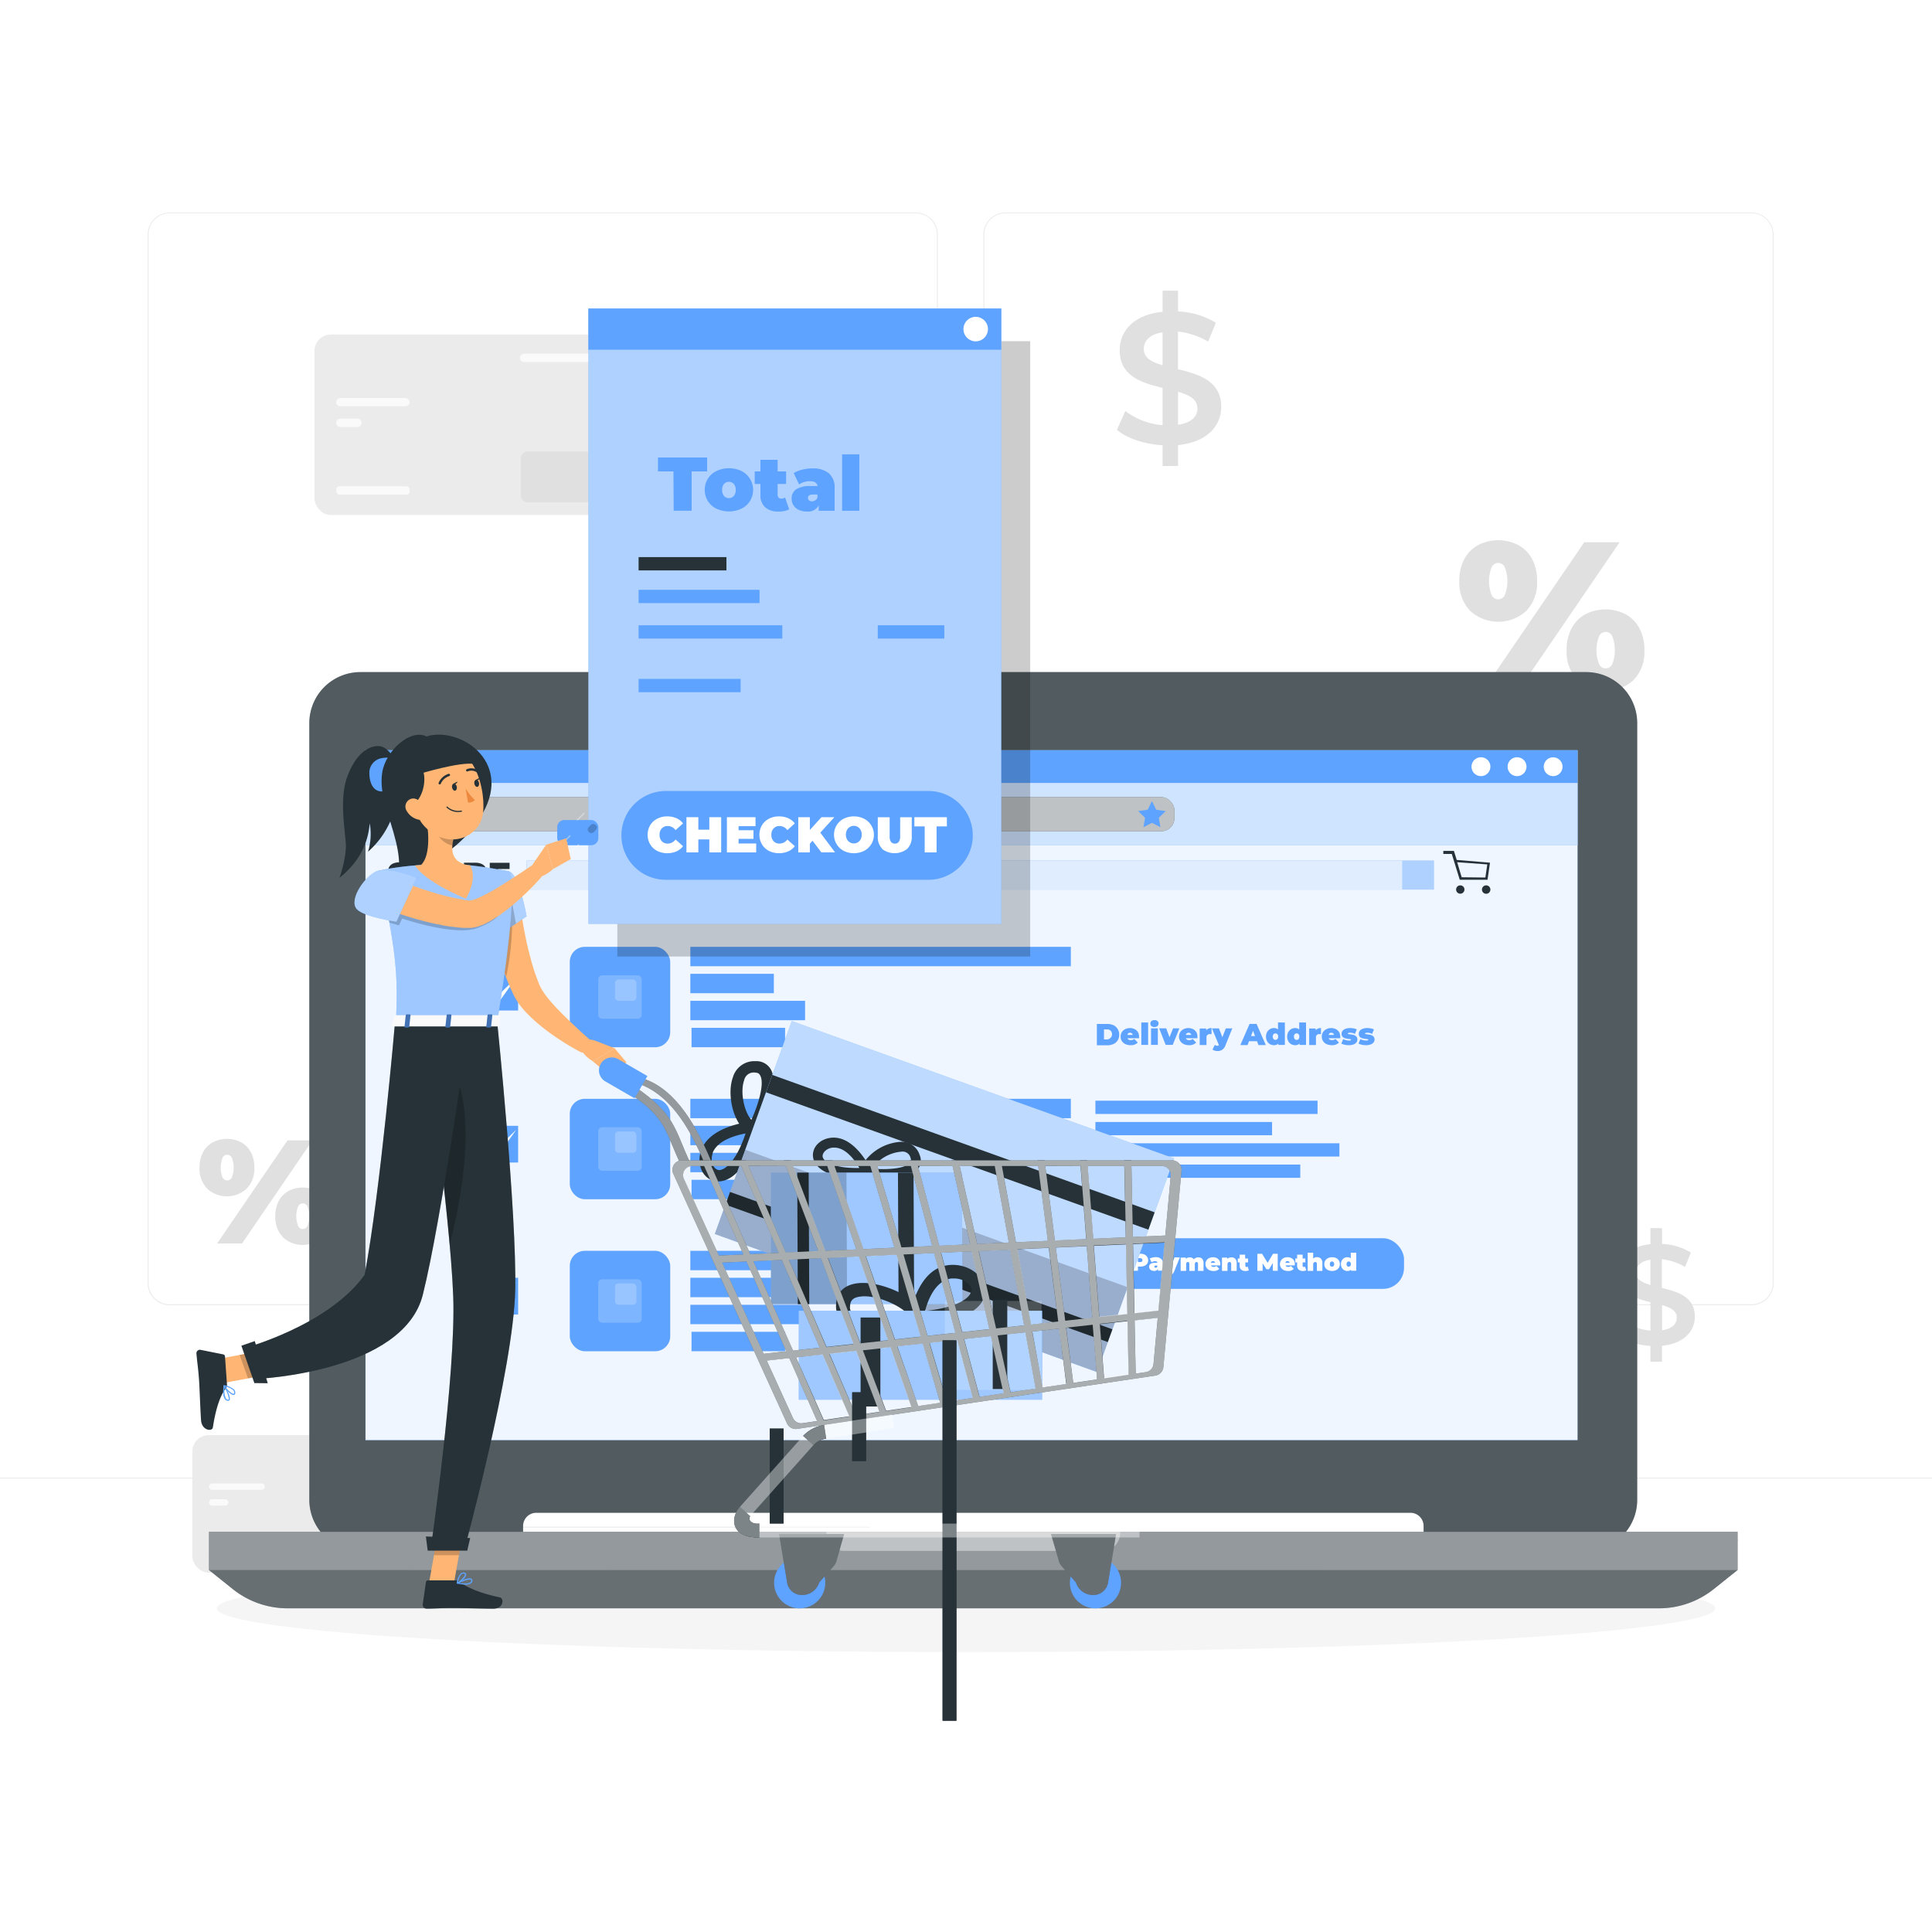 <svg class="animated" id="freepik_stories-ecommerce-checkout-laptop" xmlns="http://www.w3.org/2000/svg" viewBox="0 0 500 500" version="1.1" xmlns:xlink="http://www.w3.org/1999/xlink" xmlns:svgjs="http://svgjs.com/svgjs"><style>svg#freepik_stories-ecommerce-checkout-laptop:not(.animated) .animable {opacity: 0;}svg#freepik_stories-ecommerce-checkout-laptop.animated #freepik--Tab--inject-40 {animation: 0.6s 1 forwards ease-in slideDown,6s Infinite  linear heartbeat;animation-delay: 0s,0.6s;}svg#freepik_stories-ecommerce-checkout-laptop.animated #freepik--Character--inject-40 {animation: 6s Infinite  linear shake;animation-delay: 2.5s;}            @keyframes slideDown {                0% {                    opacity: 0;                    transform: translateY(-30px);                }                100% {                    opacity: 1;                    transform: translateY(0);                }            }                    @keyframes heartbeat {                0% {                    transform: scale(1);                }                10% {                    transform: scale(1.1);                }                30% {                    transform: scale(1);                }                40% {                    transform: scale(1);                }                50% {                    transform: scale(1.1);                }                60% {                    transform: scale(1);                }                100% {                    transform: scale(1);                }            }                    @keyframes shake {                10%, 90% {                    transform: translate3d(-1px, 0, 0);                  }                  20%, 80% {                    transform: translate3d(2px, 0, 0);                  }                  30%, 50%, 70% {                    transform: translate3d(-4px, 0, 0);                  }                  40%, 60% {                    transform: translate3d(4px, 0, 0);                  }            }        </style><g id="freepik--background-complete--inject-40" class="animable" style="transform-origin: 250px 231.005px;"><rect y="382.4" width="500" height="0.25" style="fill: rgb(235, 235, 235); transform-origin: 250px 382.525px;" id="el4ryqhmhz6y5" class="animable"></rect><rect x="416.78" y="398.49" width="33.12" height="0.25" style="fill: rgb(235, 235, 235); transform-origin: 433.34px 398.615px;" id="elyihe0tbo6w" class="animable"></rect><rect x="322.53" y="401.21" width="8.69" height="0.25" style="fill: rgb(235, 235, 235); transform-origin: 326.875px 401.335px;" id="elpat98p3j7nn" class="animable"></rect><rect x="396.59" y="389.21" width="19.19" height="0.25" style="fill: rgb(235, 235, 235); transform-origin: 406.185px 389.335px;" id="el8kt8am6ncln" class="animable"></rect><rect x="52.46" y="390.89" width="43.19" height="0.25" style="fill: rgb(235, 235, 235); transform-origin: 74.055px 391.015px;" id="elgdfx78h7xih" class="animable"></rect><rect x="104.56" y="390.89" width="6.33" height="0.25" style="fill: rgb(235, 235, 235); transform-origin: 107.725px 391.015px;" id="el490kxoqt1d7" class="animable"></rect><rect x="131.47" y="395.11" width="93.68" height="0.25" style="fill: rgb(235, 235, 235); transform-origin: 178.31px 395.235px;" id="el72b1solm57" class="animable"></rect><path d="M237,337.8H43.91a5.71,5.71,0,0,1-5.7-5.71V60.66A5.71,5.71,0,0,1,43.91,55H237a5.71,5.71,0,0,1,5.71,5.71V332.09A5.71,5.71,0,0,1,237,337.8ZM43.91,55.2a5.46,5.46,0,0,0-5.45,5.46V332.09a5.46,5.46,0,0,0,5.45,5.46H237a5.47,5.47,0,0,0,5.46-5.46V60.66A5.47,5.47,0,0,0,237,55.2Z" style="fill: rgb(235, 235, 235); transform-origin: 140.46px 196.4px;" id="elyskfonxeihb" class="animable"></path><path d="M453.31,337.8H260.21a5.72,5.72,0,0,1-5.71-5.71V60.66A5.72,5.72,0,0,1,260.21,55h193.1A5.71,5.71,0,0,1,459,60.66V332.09A5.71,5.71,0,0,1,453.31,337.8ZM260.21,55.2a5.47,5.47,0,0,0-5.46,5.46V332.09a5.47,5.47,0,0,0,5.46,5.46h193.1a5.47,5.47,0,0,0,5.46-5.46V60.66a5.47,5.47,0,0,0-5.46-5.46Z" style="fill: rgb(235, 235, 235); transform-origin: 356.75px 196.4px;" id="elqg84e1e4l9s" class="animable"></path><rect x="49.78" y="371.41" width="58.09" height="35.6" rx="4.22" style="fill: rgb(235, 235, 235); transform-origin: 78.825px 389.21px;" id="elvfx6h7ykuym" class="animable"></rect><path d="M67.7,385.56H54.91a.82.82,0,0,1-.82-.82h0a.83.83,0,0,1,.82-.83H67.7a.83.83,0,0,1,.83.83h0A.83.83,0,0,1,67.7,385.56Z" style="fill: rgb(250, 250, 250); isolation: isolate; transform-origin: 61.31px 384.735px;" id="el79qngewnieu" class="animable"></path><path d="M103.91,376.83H91.12a.83.83,0,0,1-.82-.83h0a.83.83,0,0,1,.82-.83h12.79a.83.83,0,0,1,.83.83h0A.83.83,0,0,1,103.91,376.83Z" style="fill: rgb(250, 250, 250); isolation: isolate; transform-origin: 97.52px 376px;" id="elxfan3bz9gy" class="animable"></path><path d="M67.7,403H54.91a.83.83,0,0,1-.82-.83h0a.83.83,0,0,1,.82-.83H67.7a.83.83,0,0,1,.83.83h0A.83.83,0,0,1,67.7,403Z" style="fill: rgb(250, 250, 250); isolation: isolate; transform-origin: 61.31px 402.17px;" id="elinuiq9w0y6" class="animable"></path><path d="M58.28,389.65H54.91a.83.83,0,0,1-.82-.83h0a.82.82,0,0,1,.82-.82h3.37a.82.82,0,0,1,.82.82h0A.83.83,0,0,1,58.28,389.65Z" style="fill: rgb(250, 250, 250); isolation: isolate; transform-origin: 56.595px 388.825px;" id="elee34iidrsjt" class="animable"></path><rect x="90.5" y="394.47" width="14.03" height="10.04" rx="1.71" style="fill: rgb(224, 224, 224); isolation: isolate; transform-origin: 97.515px 399.49px;" id="elwxtlygq2g7" class="animable"></rect><rect x="81.39" y="86.58" width="76.2" height="46.7" rx="4.22" style="fill: rgb(235, 235, 235); transform-origin: 119.49px 109.93px;" id="ell7olx2t3uam" class="animable"></rect><path d="M104.9,105.15H88.13A1.09,1.09,0,0,1,87,104.07h0A1.09,1.09,0,0,1,88.13,103H104.9a1.09,1.09,0,0,1,1.09,1.09h0A1.09,1.09,0,0,1,104.9,105.15Z" style="fill: rgb(250, 250, 250); isolation: isolate; transform-origin: 96.495px 104.075px;" id="elsvauijj0byo" class="animable"></path><path d="M152.41,93.69H135.63a1.08,1.08,0,0,1-1.08-1.09h0a1.08,1.08,0,0,1,1.08-1.08h16.78a1.08,1.08,0,0,1,1.08,1.08h0A1.08,1.08,0,0,1,152.41,93.69Z" style="fill: rgb(250, 250, 250); isolation: isolate; transform-origin: 144.02px 92.605px;" id="eljqu7tmdrfld" class="animable"></path><rect x="87.04" y="125.84" width="18.95" height="2.17" rx="0.79" style="fill: rgb(250, 250, 250); isolation: isolate; transform-origin: 96.515px 126.925px;" id="elud7ri2v7rba" class="animable"></rect><path d="M92.54,110.51H88.13A1.09,1.09,0,0,1,87,109.42h0a1.09,1.09,0,0,1,1.09-1.08h4.41a1.08,1.08,0,0,1,1.08,1.08h0A1.08,1.08,0,0,1,92.54,110.51Z" style="fill: rgb(250, 250, 250); isolation: isolate; transform-origin: 90.29px 109.425px;" id="ela4idtwuw6lr" class="animable"></path><rect x="134.82" y="116.84" width="18.4" height="13.17" rx="1.71" style="fill: rgb(224, 224, 224); isolation: isolate; transform-origin: 144.02px 123.425px;" id="elauvibg9ob3k" class="animable"></rect><path d="M304.88,115.19v5.41h-4v-5.36c-4.73-.29-9.31-1.83-11.82-4l2.17-4.87a18.53,18.53,0,0,0,9.65,3.67v-9.65c-5.36-1.31-11.1-3-11.1-9.75,0-4.92,3.57-9.22,11.1-9.94V75.23h4v5.36a20.71,20.71,0,0,1,9.79,2.94l-2,4.88a19.89,19.89,0,0,0-7.81-2.61v9.75c5.35,1.3,11.19,3,11.19,9.7C316.07,110.17,312.45,114.42,304.88,115.19Zm-4-20.65V86c-3.43.53-4.87,2.26-4.87,4.39C296.05,92.65,298.12,93.72,300.92,94.54Zm9,11.14c0-2.36-2.13-3.47-5-4.29v8.54C308.4,109.4,309.9,107.76,309.9,105.68Z" style="fill: rgb(224, 224, 224); transform-origin: 302.555px 97.915px;" id="el8e2tlspy2m" class="animable"></path><path d="M430.12,348.29v4.12h-3v-4.09c-3.6-.22-7.1-1.4-9-3.05l1.65-3.72a14.14,14.14,0,0,0,7.36,2.8V337c-4.08-1-8.46-2.32-8.46-7.43,0-3.75,2.72-7,8.46-7.58v-4.15h3v4.08a15.91,15.91,0,0,1,7.47,2.24l-1.51,3.72a15.23,15.23,0,0,0-6-2v7.43c4.08,1,8.53,2.28,8.53,7.4C438.65,344.46,435.89,347.7,430.12,348.29Zm-3-15.75V326c-2.61.41-3.71,1.73-3.71,3.35C423.39,331.11,425,331.92,427.1,332.54Zm6.84,8.5c0-1.8-1.61-2.65-3.82-3.28v6.52C432.8,343.87,433.94,342.62,433.94,341Z" style="fill: rgb(224, 224, 224); transform-origin: 428.37px 335.125px;" id="eli12cjsjgrc" class="animable"></path><path d="M53.64,307.63a7.36,7.36,0,0,1-2-5.46,8.24,8.24,0,0,1,.92-4,6.24,6.24,0,0,1,2.53-2.56,8.07,8.07,0,0,1,7.29,0,6.32,6.32,0,0,1,2.54,2.56,8.35,8.35,0,0,1,.91,4,7.39,7.39,0,0,1-2,5.46,7.58,7.58,0,0,1-10.22,0Zm20.78-12.51h6.45L62.64,321.81H56.19ZM60,304.71a7.07,7.07,0,0,0,0-5.07,1.32,1.32,0,0,0-2.41,0,7.07,7.07,0,0,0,0,5.07,1.32,1.32,0,0,0,2.41,0Zm13.25,15.5a7.37,7.37,0,0,1-2-5.45,8.28,8.28,0,0,1,.91-4,6.18,6.18,0,0,1,2.54-2.55,8,8,0,0,1,7.28,0,6.18,6.18,0,0,1,2.54,2.55,8.28,8.28,0,0,1,.92,4,7.38,7.38,0,0,1-2,5.45,7.56,7.56,0,0,1-10.22,0Zm6.31-2.92a6.93,6.93,0,0,0,0-5.07,1.31,1.31,0,0,0-2.4,0,6.93,6.93,0,0,0,0,5.07,1.31,1.31,0,0,0,2.4,0Z" style="fill: rgb(224, 224, 224); transform-origin: 68.54px 308.469px;" id="elpyshtaq04tj" class="animable"></path><path d="M380.48,158.1a10.49,10.49,0,0,1-2.81-7.74,11.69,11.69,0,0,1,1.3-5.69,8.78,8.78,0,0,1,3.6-3.62,11.4,11.4,0,0,1,10.34,0,8.9,8.9,0,0,1,3.6,3.62,11.81,11.81,0,0,1,1.29,5.69A10.45,10.45,0,0,1,395,158.1a10.77,10.77,0,0,1-14.51,0ZM410,140.34h9.15l-25.87,37.89h-9.15ZM389.44,154a9.87,9.87,0,0,0,0-7.2,1.86,1.86,0,0,0-3.41,0,10,10,0,0,0,0,7.2,1.86,1.86,0,0,0,3.41,0Zm18.81,22a10.49,10.49,0,0,1-2.81-7.74,11.65,11.65,0,0,1,1.3-5.68,8.75,8.75,0,0,1,3.6-3.63,11.38,11.38,0,0,1,10.33,0,8.75,8.75,0,0,1,3.6,3.63,11.65,11.65,0,0,1,1.3,5.68,10.45,10.45,0,0,1-2.81,7.74,10.74,10.74,0,0,1-14.51,0Zm9-4.14a9.87,9.87,0,0,0,0-7.2,1.86,1.86,0,0,0-3.41,0,9.87,9.87,0,0,0,0,7.2,1.86,1.86,0,0,0,3.41,0Z" style="fill: rgb(224, 224, 224); transform-origin: 401.62px 159.316px;" id="elrevijf3ut5" class="animable"></path></g><g id="freepik--Shadow--inject-40" class="animable" style="transform-origin: 250px 416.24px;"><ellipse id="freepik--path--inject-40" cx="250" cy="416.24" rx="193.89" ry="11.32" style="fill: rgb(245, 245, 245); transform-origin: 250px 416.24px;" class="animable"></ellipse></g><g id="freepik--Device--inject-40" class="animable" style="transform-origin: 251.885px 295.085px;"><path d="M410.5,173.94H93.26a13.21,13.21,0,0,0-13.21,13.21v201a13.22,13.22,0,0,0,13.21,13.22h42.11v-6.44a3.43,3.43,0,0,1,3.43-3.43H365a3.42,3.42,0,0,1,3.43,3.43v6.44H410.5a13.21,13.21,0,0,0,13.21-13.22v-201A13.2,13.2,0,0,0,410.5,173.94Z" style="fill: rgb(38, 50, 56); transform-origin: 251.88px 287.655px;" id="elcd767218dx" class="animable"></path><g id="eljuqy6qn0w2"><path d="M410.5,173.94H93.26a13.21,13.21,0,0,0-13.21,13.21v201a13.22,13.22,0,0,0,13.21,13.22h42.11v-6.44a3.43,3.43,0,0,1,3.43-3.43H365a3.42,3.42,0,0,1,3.43,3.43v6.44H410.5a13.21,13.21,0,0,0,13.21-13.22v-201A13.2,13.2,0,0,0,410.5,173.94Z" style="fill: rgb(255, 255, 255); opacity: 0.2; transform-origin: 251.88px 287.655px;" class="animable"></path></g><path d="M254.66,182.59a2.78,2.78,0,1,1-2.78-2.78A2.77,2.77,0,0,1,254.66,182.59Z" style="fill: rgb(94, 163, 255); transform-origin: 251.88px 182.59px;" id="el0b4a0ss17mto" class="animable"></path><rect x="54.09" y="396.43" width="395.59" height="9.9" style="fill: rgb(38, 50, 56); transform-origin: 251.885px 401.38px;" id="elnvps3nxehif" class="animable"></rect><g id="elp03tqbtqyna"><rect x="54.09" y="396.43" width="395.59" height="9.9" style="fill: rgb(255, 255, 255); opacity: 0.5; transform-origin: 251.885px 401.38px;" class="animable"></rect></g><path d="M54.09,406.33l6.12,4.9a22.74,22.74,0,0,0,14.23,5H429.32a22.74,22.74,0,0,0,14.23-5l6.13-4.9Z" style="fill: rgb(38, 50, 56); transform-origin: 251.885px 411.28px;" id="elk546n2u0f5o" class="animable"></path><g id="elcppbilgujs4"><path d="M54.09,406.33l6.12,4.9a22.74,22.74,0,0,0,14.23,5H429.32a22.74,22.74,0,0,0,14.23-5l6.13-4.9Z" style="fill: rgb(255, 255, 255); opacity: 0.3; transform-origin: 251.885px 411.28px;" class="animable"></path></g><g id="el3l33ncbuxit"><path d="M213.87,396.75a4.62,4.62,0,0,0,4.62,4.63h66.78a4.62,4.62,0,0,0,4.62-4.63c0-.11,0-.21,0-.32h-76C213.89,396.54,213.87,396.64,213.87,396.75Z" style="fill: rgb(255, 255, 255); opacity: 0.4; transform-origin: 251.88px 398.905px;" class="animable"></path></g><rect x="94.59" y="194.17" width="313.67" height="178.52" style="fill: rgb(94, 163, 255); transform-origin: 251.425px 283.43px;" id="elcybyviuv7w" class="animable"></rect><g id="elkk99f8mgk7l"><g style="opacity: 0.9; transform-origin: 251.425px 283.43px;" class="animable"><rect x="94.59" y="194.17" width="313.67" height="178.52" style="fill: rgb(255, 255, 255); transform-origin: 251.425px 283.43px;" id="eldoi2fvl2er" class="animable"></rect></g></g><rect x="136.31" y="222.72" width="226.66" height="7.5" style="fill: rgb(94, 163, 255); transform-origin: 249.64px 226.47px;" id="elhma21zmz5av" class="animable"></rect><g id="elnpegzdyflha"><g style="opacity: 0.8; transform-origin: 249.64px 226.47px;" class="animable"><rect x="136.31" y="222.72" width="226.66" height="7.5" style="fill: rgb(255, 255, 255); transform-origin: 249.64px 226.47px;" id="elnl65jogn5xo" class="animable"></rect></g></g><rect x="362.96" y="222.72" width="8.12" height="7.5" style="fill: rgb(94, 163, 255); transform-origin: 367.02px 226.47px;" id="elfhb5wtx6sl" class="animable"></rect><g id="elxph275ypchs"><g style="opacity: 0.5; transform-origin: 367.02px 226.47px;" class="animable"><rect x="362.96" y="222.72" width="8.12" height="7.5" style="fill: rgb(255, 255, 255); transform-origin: 367.02px 226.47px;" id="el4m1hu0imdcy" class="animable"></rect></g></g><rect x="94.59" y="194.17" width="313.67" height="8.48" style="fill: rgb(94, 163, 255); transform-origin: 251.425px 198.41px;" id="elkrpmmgzi0sq" class="animable"></rect><path d="M385.71,198.41a2.44,2.44,0,1,1-2.43-2.43A2.43,2.43,0,0,1,385.71,198.41Z" style="fill: rgb(255, 255, 255); transform-origin: 383.27px 198.42px;" id="eljvdnxt90gd" class="animable"></path><path d="M395.05,198.41a2.44,2.44,0,1,1-2.44-2.43A2.43,2.43,0,0,1,395.05,198.41Z" style="fill: rgb(255, 255, 255); transform-origin: 392.61px 198.42px;" id="el8tvdv86dlht" class="animable"></path><path d="M404.38,198.41A2.43,2.43,0,1,1,402,196,2.43,2.43,0,0,1,404.38,198.41Z" style="fill: rgb(255, 255, 255); transform-origin: 401.95px 198.429px;" id="elaujn2jcrdsu" class="animable"></path><path d="M101.61,229.6a4.08,4.08,0,0,1-1.22-.48l.68-1.55a4.37,4.37,0,0,0,1,.42,3.75,3.75,0,0,0,1.07.16,1.63,1.63,0,0,0,.64-.09.27.27,0,0,0,.19-.25.32.32,0,0,0-.25-.3,5.2,5.2,0,0,0-.82-.22,8.66,8.66,0,0,1-1.22-.33,2.06,2.06,0,0,1-.84-.57,1.58,1.58,0,0,1-.36-1.09,1.86,1.86,0,0,1,.33-1.08,2.15,2.15,0,0,1,1-.77,4,4,0,0,1,1.61-.28,6,6,0,0,1,1.27.14,3.94,3.94,0,0,1,1.11.41l-.64,1.54a4,4,0,0,0-1.76-.47c-.55,0-.82.14-.82.4s.08.22.24.28a4.14,4.14,0,0,0,.8.21,8,8,0,0,1,1.22.31,2.16,2.16,0,0,1,.86.57,1.57,1.57,0,0,1,.37,1.08,1.8,1.8,0,0,1-.34,1.08,2.24,2.24,0,0,1-1,.77,4.11,4.11,0,0,1-1.61.28A7,7,0,0,1,101.61,229.6Z" style="fill: rgb(38, 50, 56); transform-origin: 103.231px 226.47px;" id="ell0oi1hzetm" class="animable"></path><path d="M108,225h-1.85v-1.66H112V225h-1.84v4.66H108Z" style="fill: rgb(38, 50, 56); transform-origin: 109.075px 226.5px;" id="elhwc0kko4d5" class="animable"></path><path d="M113.9,229.35a3.29,3.29,0,0,1-1.27-1.18,3.37,3.37,0,0,1,0-3.4,3.29,3.29,0,0,1,1.27-1.18,4.2,4.2,0,0,1,3.66,0,3.23,3.23,0,0,1,0,5.76,4.2,4.2,0,0,1-3.66,0Zm2.55-1.5a1.4,1.4,0,0,0,.51-.54,1.74,1.74,0,0,0,.19-.84,1.67,1.67,0,0,0-.19-.83,1.43,1.43,0,0,0-.51-.55,1.38,1.38,0,0,0-1.43,0,1.29,1.29,0,0,0-.51.55,1.67,1.67,0,0,0-.19.83,1.74,1.74,0,0,0,.19.84,1.27,1.27,0,0,0,.51.54,1.38,1.38,0,0,0,1.43,0Z" style="fill: rgb(38, 50, 56); transform-origin: 115.749px 226.47px;" id="ele0ngyz9aasr" class="animable"></path><path d="M122.78,228h-.58v1.59h-2.13v-6.32h3a3.75,3.75,0,0,1,1.52.29,2.21,2.21,0,0,1,1.36,2.1,2.12,2.12,0,0,1-1.19,2l1.32,1.95h-2.27Zm.84-2.89A.94.94,0,0,0,123,225h-.77v1.48H123a.94.94,0,0,0,.65-.2.67.67,0,0,0,.22-.54A.68.68,0,0,0,123.62,225.15Z" style="fill: rgb(38, 50, 56); transform-origin: 123.075px 226.44px;" id="elrc47a9o5hg" class="animable"></path><path d="M132,228v1.61h-5.25v-6.32h5.13v1.61h-3v.74h2.67v1.53h-2.67V228Z" style="fill: rgb(38, 50, 56); transform-origin: 129.375px 226.45px;" id="el032h0f1khcwk" class="animable"></path><path d="M379,230.21a1.08,1.08,0,1,1-1.08-1.08A1.08,1.08,0,0,1,379,230.21Z" style="fill: rgb(38, 50, 56); transform-origin: 377.92px 230.21px;" id="eli0mhkcodqdh" class="animable"></path><path d="M385.71,230.21a1.09,1.09,0,1,1-1.08-1.08A1.09,1.09,0,0,1,385.71,230.21Z" style="fill: rgb(38, 50, 56); transform-origin: 384.62px 230.22px;" id="elsbksjv8xuss" class="animable"></path><path d="M377,222.55l-.73-2.34h-2.74V221h2.19l2.06,6.68h7.19l.64-4.42Zm7.41,4.55-6.13-.07-1.16-3.89,7.79.57Z" style="fill: rgb(38, 50, 56); transform-origin: 379.57px 223.945px;" id="elvlcb0ht4whb" class="animable"></path><rect x="94.59" y="202.65" width="313.67" height="16.12" style="fill: rgb(94, 163, 255); transform-origin: 251.425px 210.71px;" id="elfhpvhmdz9h" class="animable"></rect><g id="el1j6ws1p2lgz"><g style="opacity: 0.7; transform-origin: 251.425px 210.71px;" class="animable"><rect x="94.59" y="202.65" width="313.67" height="16.12" style="fill: rgb(255, 255, 255); transform-origin: 251.425px 210.71px;" id="elq8vgq0x4hpa" class="animable"></rect></g></g><rect x="115" y="206.29" width="188.94" height="8.83" rx="3.38" style="fill: rgb(38, 50, 56); transform-origin: 209.47px 210.705px;" id="elsnjexd32oqe" class="animable"></rect><g id="elqo8u6eud91o"><rect x="115" y="206.29" width="188.94" height="8.83" rx="3.38" style="fill: rgb(255, 255, 255); opacity: 0.7; transform-origin: 209.47px 210.705px;" class="animable"></rect></g><polygon points="298.12 207.32 299.22 209.55 301.68 209.91 299.9 211.64 300.32 214.09 298.12 212.94 295.92 214.09 296.34 211.64 294.56 209.91 297.02 209.55 298.12 207.32" style="fill: rgb(94, 163, 255); transform-origin: 298.12px 210.705px;" id="el2mkwxhsn5qx" class="animable"></polygon><polygon points="106.09 206.08 101.23 210.94 102.65 210.94 102.65 215.33 109.53 215.33 109.53 210.94 110.95 210.94 106.09 206.08" style="fill: rgb(94, 163, 255); transform-origin: 106.09px 210.705px;" id="el7vsfxwv7697" class="animable"></polygon><path d="M283.87,265h2.69a3.78,3.78,0,0,1,1.62.33,2.5,2.5,0,0,1,1.08,1,2.64,2.64,0,0,1,.39,1.45,2.7,2.7,0,0,1-.39,1.46,2.48,2.48,0,0,1-1.08.94,3.64,3.64,0,0,1-1.62.34h-2.69Zm2.62,4a1.34,1.34,0,0,0,.94-2.26,1.31,1.31,0,0,0-.94-.33h-.78V269Z" style="fill: rgb(94, 163, 255); transform-origin: 286.76px 267.76px;" id="elbkwrpchvmu8" class="animable"></path><path d="M294.79,268.69h-3a.71.71,0,0,0,.31.37,1,1,0,0,0,.55.13,1.26,1.26,0,0,0,.47-.07,1.85,1.85,0,0,0,.42-.24l.92.93a2.37,2.37,0,0,1-1.86.68,3.06,3.06,0,0,1-1.36-.28,2.2,2.2,0,0,1-.91-.79,2.21,2.21,0,0,1,0-2.29,2.16,2.16,0,0,1,.86-.78,2.67,2.67,0,0,1,1.24-.29,2.76,2.76,0,0,1,1.19.26,2.08,2.08,0,0,1,.85.76,2.19,2.19,0,0,1,.31,1.2S294.81,268.44,294.79,268.69ZM292,267.42a.78.78,0,0,0-.23.42h1.38a.73.73,0,0,0-.24-.42.68.68,0,0,0-.45-.15A.71.71,0,0,0,292,267.42Z" style="fill: rgb(94, 163, 255); transform-origin: 292.404px 268.279px;" id="elk2qh0rpj8tb" class="animable"></path><path d="M295.37,264.62h1.76v5.8h-1.76Z" style="fill: rgb(94, 163, 255); transform-origin: 296.25px 267.52px;" id="elejrqk1w62be" class="animable"></path><path d="M298,265.55a.81.81,0,0,1-.29-.65.79.79,0,0,1,.29-.64,1.12,1.12,0,0,1,.77-.26,1.16,1.16,0,0,1,.77.24.8.8,0,0,1,.29.63.88.88,0,0,1-.29.67,1.12,1.12,0,0,1-.77.26A1.17,1.17,0,0,1,298,265.55Zm-.11.59h1.76v4.28h-1.76Z" style="fill: rgb(94, 163, 255); transform-origin: 298.77px 267.209px;" id="elaf4vo9pw24" class="animable"></path><path d="M305.22,266.14l-1.72,4.28h-1.83L300,266.14h1.81l.86,2.29.92-2.29Z" style="fill: rgb(94, 163, 255); transform-origin: 302.61px 268.28px;" id="elhmkdmj63z7" class="animable"></path><path d="M309.9,268.69h-3a.71.71,0,0,0,.31.37,1,1,0,0,0,.55.13,1.26,1.26,0,0,0,.47-.07,1.85,1.85,0,0,0,.42-.24l.92.93a2.36,2.36,0,0,1-1.86.68,3.06,3.06,0,0,1-1.36-.28,2.2,2.2,0,0,1-.91-.79,2.21,2.21,0,0,1,0-2.29,2.16,2.16,0,0,1,.86-.78,2.67,2.67,0,0,1,1.24-.29,2.73,2.73,0,0,1,1.19.26,2.08,2.08,0,0,1,.85.76,2.19,2.19,0,0,1,.31,1.2S309.92,268.44,309.9,268.69Zm-2.76-1.27a.73.73,0,0,0-.24.42h1.38a.73.73,0,0,0-.24-.42.75.75,0,0,0-.9,0Z" style="fill: rgb(94, 163, 255); transform-origin: 307.514px 268.279px;" id="elat6dkfxip9v" class="animable"></path><path d="M313.54,266.06v1.57l-.39,0a.81.81,0,0,0-.91.92v1.9h-1.76v-4.28h1.68v.46A1.72,1.72,0,0,1,313.54,266.06Z" style="fill: rgb(94, 163, 255); transform-origin: 312.01px 268.254px;" id="el5wxlves8838" class="animable"></path><path d="M318.92,266.14l-1.76,4.36a2.37,2.37,0,0,1-.84,1.17,2.09,2.09,0,0,1-1.22.34,2.35,2.35,0,0,1-.73-.11,1.68,1.68,0,0,1-.57-.27l.59-1.21a1.06,1.06,0,0,0,.3.16,1,1,0,0,0,.32.06.54.54,0,0,0,.44-.17l-1.8-4.33h1.81l.89,2.29.89-2.29Z" style="fill: rgb(94, 163, 255); transform-origin: 316.285px 269.076px;" id="elae808xyqov8" class="animable"></path><path d="M325.32,269.46h-2.08l-.37,1H321l2.39-5.47h1.81l2.39,5.47h-1.91Zm-.51-1.32-.53-1.38-.53,1.38Z" style="fill: rgb(94, 163, 255); transform-origin: 324.295px 267.725px;" id="elem7u6v0scrb" class="animable"></path><path d="M332.52,264.62v5.8h-1.68v-.36a1.49,1.49,0,0,1-1.17.43,2.17,2.17,0,0,1-1-.26,2,2,0,0,1-.75-.78,2.47,2.47,0,0,1-.28-1.17,2.41,2.41,0,0,1,.28-1.17,2,2,0,0,1,.75-.78,2.07,2.07,0,0,1,1-.27,1.5,1.5,0,0,1,1.08.37v-1.81Zm-1.93,4.28a.92.92,0,0,0,.2-.62.89.89,0,0,0-.2-.62.68.68,0,0,0-1,0,.89.89,0,0,0-.2.62.92.92,0,0,0,.2.62.68.68,0,0,0,1,0Z" style="fill: rgb(94, 163, 255); transform-origin: 330.08px 267.557px;" id="el9sjhsy47vhf" class="animable"></path><path d="M338,264.62v5.8h-1.68v-.36a1.49,1.49,0,0,1-1.17.43,2.17,2.17,0,0,1-1-.26,2,2,0,0,1-.75-.78,2.47,2.47,0,0,1-.28-1.17,2.41,2.41,0,0,1,.28-1.17,2,2,0,0,1,.75-.78,2.07,2.07,0,0,1,1-.27,1.5,1.5,0,0,1,1.08.37v-1.81Zm-1.93,4.28a.92.92,0,0,0,.19-.62.89.89,0,0,0-.19-.62.63.63,0,0,0-.5-.22.62.62,0,0,0-.5.22.89.89,0,0,0-.2.62.92.92,0,0,0,.2.62.62.62,0,0,0,.5.22A.63.63,0,0,0,336.1,268.9Z" style="fill: rgb(94, 163, 255); transform-origin: 335.56px 267.557px;" id="elqum794l87w" class="animable"></path><path d="M341.87,266.06v1.57l-.39,0a.81.81,0,0,0-.91.92v1.9h-1.76v-4.28h1.68v.46A1.72,1.72,0,0,1,341.87,266.06Z" style="fill: rgb(94, 163, 255); transform-origin: 340.34px 268.254px;" id="elwk5lzuslmb" class="animable"></path><path d="M346.86,268.69h-3a.67.67,0,0,0,.31.37,1,1,0,0,0,.55.13,1.33,1.33,0,0,0,.47-.07,1.85,1.85,0,0,0,.42-.24l.92.93a2.4,2.4,0,0,1-1.87.68,3.09,3.09,0,0,1-1.36-.28,2.17,2.17,0,0,1-.9-.79,2,2,0,0,1-.32-1.14,2.07,2.07,0,0,1,1.18-1.93,2.67,2.67,0,0,1,1.24-.29,2.72,2.72,0,0,1,1.18.26,2,2,0,0,1,.85.76,2.19,2.19,0,0,1,.32,1.2S346.87,268.44,346.86,268.69Zm-2.77-1.27a.67.67,0,0,0-.23.42h1.37a.72.72,0,0,0-.23-.42.69.69,0,0,0-.46-.15A.68.68,0,0,0,344.09,267.42Z" style="fill: rgb(94, 163, 255); transform-origin: 344.471px 268.279px;" id="elycyd0yr2w9" class="animable"></path><path d="M348,270.38a2.94,2.94,0,0,1-.86-.31l.48-1.16a2.57,2.57,0,0,0,.71.28,3.09,3.09,0,0,0,.78.1,1.34,1.34,0,0,0,.43-.05.16.16,0,0,0,.12-.15c0-.07-.05-.12-.15-.14a4,4,0,0,0-.5-.08,7.25,7.25,0,0,1-.89-.16,1.4,1.4,0,0,1-.64-.38,1.08,1.08,0,0,1-.28-.8,1.19,1.19,0,0,1,.25-.75,1.71,1.71,0,0,1,.75-.52,3.22,3.22,0,0,1,1.19-.2,5,5,0,0,1,.95.09,2.71,2.71,0,0,1,.79.27l-.48,1.16a2.51,2.51,0,0,0-1.24-.31c-.38,0-.58.07-.58.2s.06.12.16.15l.49.08a5.53,5.53,0,0,1,.89.16,1.56,1.56,0,0,1,.64.38,1.14,1.14,0,0,1,.28.81,1.24,1.24,0,0,1-.25.73,1.79,1.79,0,0,1-.75.52,3.38,3.38,0,0,1-1.21.19A4.83,4.83,0,0,1,348,270.38Z" style="fill: rgb(94, 163, 255); transform-origin: 349.216px 268.275px;" id="el763ehn02l59" class="animable"></path><path d="M352.44,270.38a3.05,3.05,0,0,1-.86-.31l.49-1.16a2.62,2.62,0,0,0,.7.28,3.11,3.11,0,0,0,.79.1,1.43,1.43,0,0,0,.43-.05.16.16,0,0,0,.12-.15c0-.07-.05-.12-.16-.14a3.78,3.78,0,0,0-.49-.08,6.92,6.92,0,0,1-.89-.16,1.44,1.44,0,0,1-.65-.38,1.12,1.12,0,0,1-.27-.8,1.19,1.19,0,0,1,.25-.75,1.62,1.62,0,0,1,.74-.52,3.26,3.26,0,0,1,1.19-.2,4.94,4.94,0,0,1,.95.09,2.78,2.78,0,0,1,.8.27l-.49,1.16a2.47,2.47,0,0,0-1.23-.31c-.39,0-.58.07-.58.2s.05.12.15.15l.5.08a5.39,5.39,0,0,1,.88.16,1.44,1.44,0,0,1,.64.38,1.09,1.09,0,0,1,.28.81,1.17,1.17,0,0,1-.25.73,1.73,1.73,0,0,1-.75.52,3.34,3.34,0,0,1-1.21.19A5,5,0,0,1,352.44,270.38Z" style="fill: rgb(94, 163, 255); transform-origin: 353.656px 268.275px;" id="elfw6jpuipqmd" class="animable"></path><rect x="283.49" y="284.86" width="57.49" height="3.43" style="fill: rgb(94, 163, 255); transform-origin: 312.235px 286.575px;" id="elmk21s8oiwzc" class="animable"></rect><rect x="283.49" y="290.37" width="45.72" height="3.43" style="fill: rgb(94, 163, 255); transform-origin: 306.35px 292.085px;" id="el21nm1fm1y2pj" class="animable"></rect><rect x="283.49" y="295.88" width="63.15" height="3.43" style="fill: rgb(94, 163, 255); transform-origin: 315.065px 297.595px;" id="elpe6d3k1uj6j" class="animable"></rect><rect x="283.49" y="301.39" width="53.02" height="3.43" style="fill: rgb(94, 163, 255); transform-origin: 310px 303.105px;" id="elz9ockm5eg9" class="animable"></rect><rect x="284.12" y="320.45" width="79.24" height="13.11" rx="5.44" style="fill: rgb(94, 163, 255); transform-origin: 323.74px 327.005px;" id="el20au4uc5fmu" class="animable"></rect><path d="M296.2,324.67a1.64,1.64,0,0,1,.7,2.34,1.67,1.67,0,0,1-.7.58,2.67,2.67,0,0,1-1.06.2h-.64v1.08H293v-4.4h2.12A2.67,2.67,0,0,1,296.2,324.67Zm-.7,1.84a.49.49,0,0,0,.15-.38.48.48,0,0,0-.15-.38.68.68,0,0,0-.46-.14h-.54v1H295A.68.68,0,0,0,295.5,326.51Z" style="fill: rgb(255, 255, 255); transform-origin: 295.071px 326.67px;" id="elkl6lae9gki" class="animable"></path><path d="M300.47,325.77A1.55,1.55,0,0,1,301,327v1.85h-1.32v-.45a1,1,0,0,1-1,.51,1.62,1.62,0,0,1-.7-.14,1,1,0,0,1-.58-.93.87.87,0,0,1,.39-.77,2.09,2.09,0,0,1,1.18-.26h.57c0-.27-.26-.41-.64-.41a1.55,1.55,0,0,0-.47.08,1.2,1.2,0,0,0-.41.19l-.46-.93a2.64,2.64,0,0,1,.72-.29,3.37,3.37,0,0,1,.83-.1A2.08,2.08,0,0,1,300.47,325.77ZM299.35,328a.45.45,0,0,0,.18-.24v-.24h-.35c-.29,0-.43.1-.43.29a.25.25,0,0,0,.09.2.36.36,0,0,0,.24.08A.4.4,0,0,0,299.35,328Z" style="fill: rgb(255, 255, 255); transform-origin: 299.2px 327.133px;" id="elfwh2scf7odk" class="animable"></path><path d="M305.33,325.43l-1.41,3.51a2,2,0,0,1-.68.94,1.69,1.69,0,0,1-1,.27,2.32,2.32,0,0,1-.58-.08,1.31,1.31,0,0,1-.46-.23l.47-1a.92.92,0,0,0,.24.13.85.85,0,0,0,.26.05.45.45,0,0,0,.35-.14l-1.44-3.48h1.45l.71,1.84.73-1.84Z" style="fill: rgb(255, 255, 255); transform-origin: 303.205px 327.776px;" id="elnh8g5olml5g" class="animable"></path><path d="M311.1,325.75a1.6,1.6,0,0,1,.37,1.16v2h-1.42v-1.72c0-.39-.13-.59-.38-.59a.41.41,0,0,0-.33.15.77.77,0,0,0-.12.48v1.68H307.8v-1.72c0-.39-.13-.59-.38-.59a.41.41,0,0,0-.33.15.77.77,0,0,0-.12.48v1.68h-1.42v-3.44h1.35v.32a1.35,1.35,0,0,1,1-.38,1.41,1.41,0,0,1,.62.13,1,1,0,0,1,.45.39,1.45,1.45,0,0,1,.5-.39,1.57,1.57,0,0,1,.65-.13A1.35,1.35,0,0,1,311.1,325.75Z" style="fill: rgb(255, 255, 255); transform-origin: 308.513px 327.159px;" id="elqlcc23talnr" class="animable"></path><path d="M315.79,327.48H313.4a.57.57,0,0,0,.25.3.87.87,0,0,0,.44.1,1,1,0,0,0,.38-.06,1.18,1.18,0,0,0,.34-.19l.74.75a1.93,1.93,0,0,1-1.5.55,2.54,2.54,0,0,1-1.1-.23,1.66,1.66,0,0,1-.72-.64,1.59,1.59,0,0,1-.26-.91,1.71,1.71,0,0,1,.95-1.56,2.16,2.16,0,0,1,1-.22,2.31,2.31,0,0,1,.95.2,1.74,1.74,0,0,1,.68.61,1.78,1.78,0,0,1,.26,1S315.8,327.28,315.79,327.48Zm-2.23-1a.56.56,0,0,0-.18.34h1.1a.55.55,0,0,0-.19-.33.54.54,0,0,0-.36-.12A.62.62,0,0,0,313.56,326.45Z" style="fill: rgb(255, 255, 255); transform-origin: 313.89px 327.152px;" id="els24837vmr6" class="animable"></path><path d="M319.66,325.75a1.56,1.56,0,0,1,.39,1.16v2h-1.42v-1.72c0-.39-.14-.59-.42-.59a.51.51,0,0,0-.39.17.75.75,0,0,0-.15.52v1.62h-1.42v-3.44h1.35v.34a1.45,1.45,0,0,1,.47-.3,1.56,1.56,0,0,1,.57-.1A1.41,1.41,0,0,1,319.66,325.75Z" style="fill: rgb(255, 255, 255); transform-origin: 318.152px 327.158px;" id="el7na5uj4d38o" class="animable"></path><path d="M323.2,328.75a1.83,1.83,0,0,1-.88.18,1.62,1.62,0,0,1-1.11-.35,1.32,1.32,0,0,1-.39-1v-.88h-.47v-1h.47v-1h1.42v1H323v1h-.71v.86a.37.37,0,0,0,.08.25.29.29,0,0,0,.22.09.58.58,0,0,0,.32-.1Z" style="fill: rgb(255, 255, 255); transform-origin: 321.775px 326.817px;" id="elihu6kb9t6ub" class="animable"></path><path d="M329.41,328.87v-2l-1,1.61h-.65l-1-1.54v1.94h-1.35v-4.4h1.21l1.44,2.34,1.39-2.34h1.22v4.4Z" style="fill: rgb(255, 255, 255); transform-origin: 328.04px 326.68px;" id="el6elh6sij3r" class="animable"></path><path d="M335.07,327.48h-2.38a.57.57,0,0,0,.25.3.84.84,0,0,0,.44.1,1,1,0,0,0,.38-.06,1.15,1.15,0,0,0,.33-.19l.75.75a1.94,1.94,0,0,1-1.51.55,2.5,2.5,0,0,1-1.09-.23,1.69,1.69,0,0,1-.73-.64,1.74,1.74,0,0,1,.7-2.47,2.12,2.12,0,0,1,1-.22,2.24,2.24,0,0,1,.95.2,1.7,1.7,0,0,1,.69.61,1.77,1.77,0,0,1,.25,1S335.09,327.28,335.07,327.48Zm-2.22-1a.58.58,0,0,0-.19.34h1.11a.55.55,0,0,0-.19-.33.57.57,0,0,0-.37-.12A.61.61,0,0,0,332.85,326.45Z" style="fill: rgb(255, 255, 255); transform-origin: 333.176px 327.153px;" id="el9r61w9l5w2w" class="animable"></path><path d="M338.07,328.75a1.76,1.76,0,0,1-.87.18,1.62,1.62,0,0,1-1.11-.35,1.32,1.32,0,0,1-.39-1v-.88h-.47v-1h.47v-1h1.42v1h.7v1h-.7v.86a.33.33,0,0,0,.08.25.26.26,0,0,0,.21.09.58.58,0,0,0,.32-.1Z" style="fill: rgb(255, 255, 255); transform-origin: 336.65px 326.817px;" id="elrl4rmi0tc2" class="animable"></path><path d="M341.84,325.75a1.56,1.56,0,0,1,.39,1.16v2h-1.42v-1.72c0-.39-.14-.59-.42-.59a.51.51,0,0,0-.39.17.75.75,0,0,0-.15.52v1.62h-1.42V324.2h1.42v1.51a1.56,1.56,0,0,1,2,0Z" style="fill: rgb(255, 255, 255); transform-origin: 340.332px 326.555px;" id="elsch6x1oo73" class="animable"></path><path d="M343.69,328.7a1.74,1.74,0,0,1-.71-.63,1.7,1.7,0,0,1-.26-.92,1.72,1.72,0,0,1,1-1.56,2.54,2.54,0,0,1,2.07,0,1.69,1.69,0,0,1,.71.64,1.67,1.67,0,0,1,.25.92,1.69,1.69,0,0,1-.25.92,1.74,1.74,0,0,1-.71.63,2.44,2.44,0,0,1-2.07,0Zm1.43-1.05a.72.72,0,0,0,.16-.5.7.7,0,0,0-.16-.5.53.53,0,0,0-.8,0,.7.7,0,0,0-.16.5.72.72,0,0,0,.16.5.56.56,0,0,0,.8,0Z" style="fill: rgb(255, 255, 255); transform-origin: 344.735px 327.15px;" id="el1hsemp7zomy" class="animable"></path><path d="M351,324.2v4.67h-1.35v-.29a1.18,1.18,0,0,1-.95.35,1.59,1.59,0,0,1-.83-.22,1.56,1.56,0,0,1-.6-.62,1.92,1.92,0,0,1-.23-.94,1.9,1.9,0,0,1,.23-.94,1.65,1.65,0,0,1,.6-.63,1.68,1.68,0,0,1,.83-.21,1.23,1.23,0,0,1,.88.29V324.2Zm-1.55,3.45a.76.76,0,0,0,.15-.5.75.75,0,0,0-.15-.5.52.52,0,0,0-.41-.18.52.52,0,0,0-.4.18.75.75,0,0,0-.16.5.77.77,0,0,0,.16.5.54.54,0,0,0,.4.17A.55.55,0,0,0,349.42,327.65Z" style="fill: rgb(255, 255, 255); transform-origin: 349.02px 326.567px;" id="el0plak980ywmo" class="animable"></path><rect x="178.66" y="245.04" width="98.47" height="5.02" style="fill: rgb(94, 163, 255); transform-origin: 227.895px 247.55px;" id="elsypx4icasl" class="animable"></rect><rect x="178.66" y="252.02" width="21.61" height="5.02" style="fill: rgb(94, 163, 255); transform-origin: 189.465px 254.53px;" id="elsrpcpze65f" class="animable"></rect><rect x="178.66" y="259.01" width="29.69" height="5.02" style="fill: rgb(94, 163, 255); transform-origin: 193.505px 261.52px;" id="el7d4qe3q7yk" class="animable"></rect><rect x="178.97" y="266" width="24.21" height="5.02" style="fill: rgb(94, 163, 255); transform-origin: 191.075px 268.51px;" id="elhe7tv1x6djp" class="animable"></rect><rect x="147.46" y="245.04" width="25.99" height="25.99" rx="3.89" style="fill: rgb(94, 163, 255); transform-origin: 160.455px 258.035px;" id="elqm094w0byif" class="animable"></rect><g id="el4j2rjybsvhd"><rect x="154.83" y="252.41" width="11.24" height="11.24" rx="1.01" style="fill: rgb(255, 255, 255); opacity: 0.2; transform-origin: 160.45px 258.03px;" class="animable"></rect></g><g id="elvcdl8fw2efe"><rect x="159.16" y="253.48" width="5.53" height="5.53" rx="0.87" style="fill: rgb(255, 255, 255); opacity: 0.2; transform-origin: 161.925px 256.245px;" class="animable"></rect></g><rect x="124.59" y="252.02" width="9.5" height="9.5" style="fill: rgb(94, 163, 255); transform-origin: 129.34px 256.77px;" id="elu4fzlerhro" class="animable"></rect><polygon points="125.58 257.47 128.26 260.5 133.62 253.03 127.89 258.59 125.58 257.47" style="fill: rgb(255, 255, 255); transform-origin: 129.6px 256.765px;" id="elbt0w541uqz8" class="animable"></polygon><rect x="178.66" y="284.37" width="98.47" height="5.02" style="fill: rgb(94, 163, 255); transform-origin: 227.895px 286.88px;" id="el7zjsv8mxjjo" class="animable"></rect><rect x="178.66" y="291.36" width="21.61" height="5.02" style="fill: rgb(94, 163, 255); transform-origin: 189.465px 293.87px;" id="elyal0jn2ojsn" class="animable"></rect><rect x="178.66" y="298.35" width="29.69" height="5.02" style="fill: rgb(94, 163, 255); transform-origin: 193.505px 300.86px;" id="el2106v96jtjt" class="animable"></rect><rect x="178.97" y="305.33" width="24.21" height="5.02" style="fill: rgb(94, 163, 255); transform-origin: 191.075px 307.84px;" id="ell1xekdjdfd" class="animable"></rect><rect x="147.46" y="284.37" width="25.99" height="25.99" rx="3.89" style="fill: rgb(94, 163, 255); transform-origin: 160.455px 297.365px;" id="elqhs1sp2ujk" class="animable"></rect><g id="elzy4q1agvhx"><rect x="154.83" y="291.74" width="11.24" height="11.24" rx="1.01" style="fill: rgb(255, 255, 255); opacity: 0.2; transform-origin: 160.45px 297.36px;" class="animable"></rect></g><g id="elr0qosbjkcn"><rect x="159.16" y="292.82" width="5.53" height="5.53" rx="0.87" style="fill: rgb(255, 255, 255); opacity: 0.2; transform-origin: 161.925px 295.585px;" class="animable"></rect></g><rect x="124.59" y="291.36" width="9.5" height="9.5" style="fill: rgb(94, 163, 255); transform-origin: 129.34px 296.11px;" id="el05dmwswnlh9n" class="animable"></rect><polygon points="125.58 296.81 128.26 299.84 133.62 292.37 127.89 297.92 125.58 296.81" style="fill: rgb(255, 255, 255); transform-origin: 129.6px 296.105px;" id="el4y1cmaak0nx" class="animable"></polygon><rect x="178.66" y="323.71" width="98.47" height="5.02" style="fill: rgb(94, 163, 255); transform-origin: 227.895px 326.22px;" id="el4w1pc0yaquo" class="animable"></rect><rect x="178.66" y="330.69" width="21.61" height="5.02" style="fill: rgb(94, 163, 255); transform-origin: 189.465px 333.2px;" id="el8g1zw7r5l5w" class="animable"></rect><rect x="178.66" y="337.68" width="29.69" height="5.02" style="fill: rgb(94, 163, 255); transform-origin: 193.505px 340.19px;" id="elg3twn0yrgjk" class="animable"></rect><rect x="178.97" y="344.67" width="24.21" height="5.02" style="fill: rgb(94, 163, 255); transform-origin: 191.075px 347.18px;" id="eld4hlgrmlu6n" class="animable"></rect><rect x="147.46" y="323.71" width="25.99" height="25.99" rx="3.89" style="fill: rgb(94, 163, 255); transform-origin: 160.455px 336.705px;" id="elxb1crlz8bum" class="animable"></rect><g id="elwxgl582w2a"><rect x="154.83" y="331.08" width="11.24" height="11.24" rx="1.01" style="fill: rgb(255, 255, 255); opacity: 0.2; transform-origin: 160.45px 336.7px;" class="animable"></rect></g><g id="elvur6f7wn4d"><rect x="159.16" y="332.15" width="5.53" height="5.53" rx="0.87" style="fill: rgb(255, 255, 255); opacity: 0.2; transform-origin: 161.925px 334.915px;" class="animable"></rect></g><rect x="124.59" y="330.69" width="9.5" height="9.5" style="fill: rgb(94, 163, 255); transform-origin: 129.34px 335.44px;" id="elciwsdfcppxw" class="animable"></rect><polygon points="125.58 336.14 128.26 339.17 133.62 331.7 127.89 337.26 125.58 336.14" style="fill: rgb(255, 255, 255); transform-origin: 129.6px 335.435px;" id="elhbpj1kund97" class="animable"></polygon></g><g id="freepik--Tab--inject-40" class="animable" style="transform-origin: 209.44px 163.7px;"><g id="ell4w2r910nsp"><g style="opacity: 0.2; transform-origin: 213.19px 167.925px;" class="animable"><rect x="159.77" y="88.3" width="106.84" height="159.25" id="el1s8l2q0kv3h" class="animable" style="transform-origin: 213.19px 167.925px;"></rect></g></g><rect x="152.28" y="79.85" width="106.84" height="159.25" style="fill: rgb(94, 163, 255); transform-origin: 205.7px 159.475px;" id="elp3nqc3eejpc" class="animable"></rect><g id="elezvzjb9u55l"><g style="opacity: 0.5; transform-origin: 205.7px 159.475px;" class="animable"><rect x="152.28" y="79.85" width="106.84" height="159.25" style="fill: rgb(255, 255, 255); transform-origin: 205.7px 159.475px;" id="el5bngqoqzy13" class="animable"></rect></g></g><rect x="152.27" y="79.85" width="106.86" height="10.66" style="fill: rgb(94, 163, 255); transform-origin: 205.7px 85.18px;" id="elfrsx8248nbo" class="animable"></rect><path d="M255.68,85.13A3.17,3.17,0,1,1,252.51,82,3.17,3.17,0,0,1,255.68,85.13Z" style="fill: rgb(255, 255, 255); transform-origin: 252.51px 85.17px;" id="el8wdne2ceajh" class="animable"></path><path d="M240.26,227.69H172.32a11.49,11.49,0,0,1-11.5-11.49h0a11.49,11.49,0,0,1,11.5-11.49h67.94a11.49,11.49,0,0,1,11.5,11.49h0A11.49,11.49,0,0,1,240.26,227.69Z" style="fill: rgb(94, 163, 255); transform-origin: 206.29px 216.2px;" id="el80hgkvx4345" class="animable"></path><path d="M170.08,220.21a4.52,4.52,0,0,1-1.82-1.7,4.93,4.93,0,0,1,0-4.93,4.43,4.43,0,0,1,1.82-1.69,5.45,5.45,0,0,1,2.6-.61,5.73,5.73,0,0,1,2.37.47,4.32,4.32,0,0,1,1.72,1.35l-1.94,1.74a2.48,2.48,0,0,0-2-1.07,2,2,0,0,0-1.55.62,2.31,2.31,0,0,0-.59,1.66,2.34,2.34,0,0,0,.59,1.66,2,2,0,0,0,1.55.61,2.49,2.49,0,0,0,2-1.06l1.94,1.73a4.32,4.32,0,0,1-1.72,1.35,6.06,6.06,0,0,1-5-.13Z" style="fill: rgb(255, 255, 255); transform-origin: 172.185px 216.048px;" id="elcdt0x7isog8" class="animable"></path><path d="M186.64,211.49v9.11h-3.07v-3.36h-2.84v3.36h-3.08v-9.11h3.08v3.23h2.84v-3.23Z" style="fill: rgb(255, 255, 255); transform-origin: 182.145px 216.045px;" id="el46vq8u296es" class="animable"></path><path d="M195.7,218.29v2.31h-7.58v-9.11h7.41v2.32h-4.39v1.06H195v2.22h-3.86v1.2Z" style="fill: rgb(255, 255, 255); transform-origin: 191.91px 216.045px;" id="elprzpnto0l9s" class="animable"></path><path d="M199,220.21a4.56,4.56,0,0,1-1.81-1.7,4.93,4.93,0,0,1,0-4.93,4.47,4.47,0,0,1,1.81-1.69,5.52,5.52,0,0,1,2.61-.61,5.79,5.79,0,0,1,2.37.47,4.39,4.39,0,0,1,1.72,1.35l-1.94,1.74a2.48,2.48,0,0,0-2-1.07,2,2,0,0,0-1.54.62,2.26,2.26,0,0,0-.59,1.66,2.3,2.3,0,0,0,.59,1.66,2,2,0,0,0,1.54.61,2.5,2.5,0,0,0,2-1.06l1.94,1.73a4.39,4.39,0,0,1-1.72,1.35,6.09,6.09,0,0,1-5-.13Z" style="fill: rgb(255, 255, 255); transform-origin: 201.115px 216.047px;" id="eljhxn9goik1t" class="animable"></path><path d="M210.28,217.58l-.69.77v2.25h-3v-9.11h3v3.31l3-3.31h3.34l-3.64,4,3.83,5.1h-3.56Z" style="fill: rgb(255, 255, 255); transform-origin: 211.355px 216.045px;" id="ellfsqosx5ufn" class="animable"></path><path d="M218.34,220.2a4.74,4.74,0,0,1-1.83-6.61,4.62,4.62,0,0,1,1.83-1.7,6,6,0,0,1,5.29,0,4.72,4.72,0,0,1,1.84,1.7,4.67,4.67,0,0,1-1.84,6.61,6,6,0,0,1-5.29,0ZM222,218a2,2,0,0,0,.74-.79,2.53,2.53,0,0,0,.27-1.2,2.57,2.57,0,0,0-.27-1.21,2,2,0,0,0-.74-.79,2,2,0,0,0-2.8.79,2.46,2.46,0,0,0-.28,1.21,2.42,2.42,0,0,0,.28,1.2,2,2,0,0,0,2.8.79Z" style="fill: rgb(255, 255, 255); transform-origin: 221.003px 216.045px;" id="el892ko3nhptd" class="animable"></path><path d="M228.34,219.68a4.24,4.24,0,0,1-1.17-3.18v-5h3.07v4.92a2.35,2.35,0,0,0,.36,1.46,1.26,1.26,0,0,0,1,.45,1.24,1.24,0,0,0,1-.45,2.35,2.35,0,0,0,.36-1.46v-4.92h3v5a4.24,4.24,0,0,1-1.17,3.18,5.3,5.3,0,0,1-6.54,0Z" style="fill: rgb(255, 255, 255); transform-origin: 231.565px 216.155px;" id="el0dhugac2ezv5" class="animable"></path><path d="M239.31,213.87h-2.67v-2.38h8.41v2.38h-2.67v6.73h-3.07Z" style="fill: rgb(255, 255, 255); transform-origin: 240.845px 216.045px;" id="ela1tse5fgbt" class="animable"></path><path d="M174.29,122h-4V118.4H183V122h-4v10.18h-4.65Z" style="fill: rgb(94, 163, 255); transform-origin: 176.645px 125.29px;" id="ely7k054q6wgd" class="animable"></path><path d="M185.43,131.66a5.47,5.47,0,0,1-2.24-2,5.54,5.54,0,0,1,0-5.77,5.4,5.4,0,0,1,2.24-2,7.68,7.68,0,0,1,6.45,0,5.48,5.48,0,0,1,2.23,7.75,5.38,5.38,0,0,1-2.23,2,7.58,7.58,0,0,1-6.45,0Zm4.48-3.3a2.36,2.36,0,0,0,.49-1.57,2.27,2.27,0,0,0-.49-1.55,1.73,1.73,0,0,0-2.53,0,2.27,2.27,0,0,0-.49,1.55,2.36,2.36,0,0,0,.49,1.57,1.71,1.71,0,0,0,2.53,0Z" style="fill: rgb(94, 163, 255); transform-origin: 188.644px 126.77px;" id="el9k3u6mgcv0t" class="animable"></path><path d="M204.24,131.81a5.56,5.56,0,0,1-2.74.57,5,5,0,0,1-3.48-1.09A4.16,4.16,0,0,1,196.8,128v-2.75h-1.48V122h1.48v-3h4.45v3h2.2v3.25h-2.2V128a1.08,1.08,0,0,0,.25.77.9.9,0,0,0,.67.28,1.74,1.74,0,0,0,1-.3Z" style="fill: rgb(94, 163, 255); transform-origin: 199.78px 125.696px;" id="elipevl7ogm2e" class="animable"></path><path d="M214.52,122.49A4.84,4.84,0,0,1,216,126.4v5.79h-4.13v-1.42a3,3,0,0,1-3,1.61,4.82,4.82,0,0,1-2.18-.44,3.27,3.27,0,0,1-1.36-1.2,3.19,3.19,0,0,1-.46-1.7,2.76,2.76,0,0,1,1.22-2.43,6.67,6.67,0,0,1,3.7-.82h1.79c-.14-.84-.82-1.26-2-1.26a5.11,5.11,0,0,0-1.48.22,4.12,4.12,0,0,0-1.28.62l-1.42-2.93a7.94,7.94,0,0,1,2.24-.9,11.1,11.1,0,0,1,2.61-.32A6.5,6.5,0,0,1,214.52,122.49Zm-3.51,7a1.44,1.44,0,0,0,.55-.77v-.75h-1.1c-.9,0-1.36.31-1.36.91a.78.78,0,0,0,.29.62,1.18,1.18,0,0,0,.78.25A1.46,1.46,0,0,0,211,129.45Z" style="fill: rgb(94, 163, 255); transform-origin: 210.442px 126.803px;" id="el86rhgm90u5f" class="animable"></path><path d="M217.94,117.58h4.45v14.61h-4.45Z" style="fill: rgb(94, 163, 255); transform-origin: 220.165px 124.885px;" id="el4lc87ffou8e" class="animable"></path><rect x="165.27" y="152.64" width="31.3" height="3.44" style="fill: rgb(94, 163, 255); transform-origin: 180.92px 154.36px;" id="el0ffdyy388yph" class="animable"></rect><rect x="165.27" y="144.18" width="22.73" height="3.44" style="fill: rgb(38, 50, 56); transform-origin: 176.635px 145.9px;" id="elzjk2jfxwj6f" class="animable"></rect><rect x="165.27" y="161.82" width="37.19" height="3.44" style="fill: rgb(94, 163, 255); transform-origin: 183.865px 163.54px;" id="elp02tqbpj17p" class="animable"></rect><rect x="227.17" y="161.82" width="17.22" height="3.44" style="fill: rgb(94, 163, 255); transform-origin: 235.78px 163.54px;" id="elgvv2z0lk77i" class="animable"></rect><rect x="165.27" y="175.7" width="26.4" height="3.44" style="fill: rgb(94, 163, 255); transform-origin: 178.47px 177.42px;" id="elt7xe8jhhrbe" class="animable"></rect></g><g id="freepik--Character--inject-40" class="animable animator-active" style="transform-origin: 178.307px 303.228px;"><path d="M97.91,193.08c-3.2,0-6.27,2.89-8.15,8.26s-.53,13.17-.27,16.85-1.62,9-1.62,9c4.35-3.55,7.31-8,7.81-14.13a15.4,15.4,0,0,1-.44,7.37,22.51,22.51,0,0,0,5.93-8.25c2.4-5.5,2.13-13.31,2.13-13.31S101.12,193.08,97.91,193.08Z" style="fill: rgb(38, 50, 56); transform-origin: 95.59px 210.135px;" id="elzghg4spel3" class="animable"></path><path d="M95.6,199.62c-.13,2.81,1,8,7.9,3.35s-1.2-7.45-4.51-6.79A3.83,3.83,0,0,0,95.6,199.62Z" style="fill: rgb(94, 163, 255); transform-origin: 100.897px 200.458px;" id="el7hlw3kcivo" class="animable"></path><path d="M98.92,199.91c-.88,5.75,1.87,11,3.54,17.88s.26,8.4.26,8.4,14.64-2.3,22.26-15.82-6.13-22.42-14.6-19.78C106.21,188.5,99.79,194.31,98.92,199.91Z" style="fill: rgb(38, 50, 56); transform-origin: 112.976px 208.158px;" id="el2iwdu87mp2b" class="animable"></path><path d="M134.49,232.9c.08.77.2,1.71.31,2.58s.26,1.78.4,2.66c.3,1.78.63,3.55,1,5.31s.82,3.49,1.29,5.21,1,3.41,1.66,5.05l.23.61.12.31.09.22a3.26,3.26,0,0,0,.2.43,3.38,3.38,0,0,0,.24.46,18.58,18.58,0,0,0,1.31,2,46.19,46.19,0,0,0,3.47,3.94c2.51,2.58,5.27,5.11,8,7.54l-2.17,3.25a65.6,65.6,0,0,1-9.86-6.3,41.6,41.6,0,0,1-4.53-4.06,21.84,21.84,0,0,1-2.11-2.55,8.85,8.85,0,0,1-.49-.75,7.79,7.79,0,0,1-.46-.81l-.22-.42-.16-.34-.32-.69a63.62,63.62,0,0,1-3.94-11.27c-.48-1.92-.9-3.85-1.22-5.79-.16-1-.31-1.95-.44-2.94s-.22-1.93-.3-3Z" style="fill: rgb(255, 181, 115); transform-origin: 139.7px 252.685px;" id="elhceizecixn" class="animable"></path><path d="M131.76,225.53c2.66.67,4.52,11.62,4.52,11.62l-7.33,5s-7-11-5-14S127.88,224.54,131.76,225.53Z" style="fill: rgb(94, 163, 255); transform-origin: 129.935px 233.621px;" id="elebhyqc6m938" class="animable"></path><g id="elhslu9ndcyed"><g style="opacity: 0.5; transform-origin: 129.935px 233.621px;" class="animable"><path d="M131.76,225.53c2.66.67,4.52,11.62,4.52,11.62l-7.33,5s-7-11-5-14S127.88,224.54,131.76,225.53Z" style="fill: rgb(255, 255, 255); transform-origin: 129.935px 233.621px;" id="eli6w470dyrc" class="animable"></path></g></g><g id="elwiqxj9a8rue"><path d="M131.52,228l2,11-1,.71v.69A70.89,70.89,0,0,1,131,252.77l-1.67-4.45-1.48-5.79,1.64-.74Z" style="opacity: 0.2; transform-origin: 130.685px 240.385px;" class="animable"></path></g><path d="M154.07,269.34l5,1.94-5.62,3.39s-3.59-2.08-3.5-4.76l.55-.31A4.19,4.19,0,0,1,154.07,269.34Z" style="fill: rgb(255, 181, 115); transform-origin: 154.509px 271.864px;" id="el9wqwaje9o4q" class="animable"></path><polygon points="162.14 274.95 157.91 278.47 153.43 274.67 159.05 271.28 162.14 274.95" style="fill: rgb(255, 181, 115); transform-origin: 157.785px 274.875px;" id="elyc3234pem5l" class="animable"></polygon><path d="M131.76,225.53s3.07,1.08-3.09,38.94h-26.2c.44-10.67.53-17.25-4.56-39.14a77,77,0,0,1,11-1.46,84.3,84.3,0,0,1,11.9,0C126,224.34,131.76,225.53,131.76,225.53Z" style="fill: rgb(94, 163, 255); transform-origin: 115.218px 244.065px;" id="elxrtonnrr8lj" class="animable"></path><g id="eltacyr576q6f"><g style="opacity: 0.4; transform-origin: 115.218px 244.065px;" class="animable"><path d="M131.76,225.53s3.07,1.08-3.09,38.94h-26.2c.44-10.67.53-17.25-4.56-39.14a77,77,0,0,1,11-1.46,84.3,84.3,0,0,1,11.9,0C126,224.34,131.76,225.53,131.76,225.53Z" style="fill: rgb(255, 255, 255); transform-origin: 115.218px 244.065px;" id="elgldxvvj34fs" class="animable"></path></g></g><g id="el7twfkr807u"><path d="M100.8,238.78l2.44.71.84-1.78s13.6,4.7,19.52,2.44c3.82-1.46,5.17-2.93,5.17-2.93l-28.72-2.11Z" style="opacity: 0.2; transform-origin: 114.41px 237.937px;" class="animable"></path></g><polygon points="111.03 409.71 117.49 409.71 120.13 394.77 113.68 394.77 111.03 409.71" style="fill: rgb(255, 181, 115); transform-origin: 115.58px 402.24px;" id="el6wf8m5od8j8" class="animable"></polygon><path d="M118,409h-7.25a.51.51,0,0,0-.52.44l-.82,5.73a1,1,0,0,0,1,1.15c2.53,0,3.75-.19,6.93-.19,2,0,7.6.2,10.31.2s2.85-2.67,1.72-2.92c-5.06-1.08-8.62-2.58-10.33-4A1.7,1.7,0,0,0,118,409Z" style="fill: rgb(38, 50, 56); transform-origin: 119.718px 412.665px;" id="elz7pl1nwqqx" class="animable"></path><g id="elx7patn5s6so"><g style="opacity: 0.2; transform-origin: 116.22px 398.63px;" class="animable"><polygon points="120.13 394.78 118.77 402.48 112.31 402.48 113.67 394.78 120.13 394.78" id="elfq1j3fn5rr" class="animable" style="transform-origin: 116.22px 398.63px;"></polygon></g></g><path d="M109,223.88a81.26,81.26,0,0,1,11.89,0l.78.07c1,1.8,1.19,4.57-1.09,8.63,0,0-10.43-4.2-13.15-8.6C107.91,223.94,108.43,223.9,109,223.88Z" style="fill: rgb(255, 181, 115); transform-origin: 114.904px 228.121px;" id="el32fej6n2j97" class="animable"></path><path d="M128.67,264.47s5.09,49.7,4.67,69.38C132.9,354.31,120.17,401,120.17,401h-8.72s6.61-45.48,5.84-65.58c-.84-21.91-7.8-70.94-7.8-70.94Z" style="fill: rgb(38, 50, 56); transform-origin: 121.427px 332.735px;" id="el1joo320xt48" class="animable"></path><g id="el5gjaxeienju"><path d="M128.67,264.47s5.09,49.7,4.67,69.38C132.9,354.31,120.17,401,120.17,401h-8.72s6.61-45.48,5.84-65.58c-.84-21.91-7.8-70.94-7.8-70.94Z" style="fill: rgb(38, 50, 56); opacity: 0.3; transform-origin: 121.427px 332.735px;" class="animable"></path></g><polygon points="110.69 401.3 120.93 401.3 121.68 398.04 110.22 397.64 110.69 401.3" style="fill: rgb(38, 50, 56); transform-origin: 115.95px 399.47px;" id="el1fzsfj0x4g2" class="animable"></polygon><g id="ele7l828yxs3i"><path d="M117.37,276.83c6.44,12.95,1.29,36.57-1,45.36-1.17-13.2-3.14-29.33-4.67-41.18C112.69,274.31,114.4,270.87,117.37,276.83Z" style="opacity: 0.2; transform-origin: 116.097px 297.976px;" class="animable"></path></g><polygon points="54.81 352.01 56.99 358.08 71.85 355.28 69.68 349.2 54.81 352.01" style="fill: rgb(255, 181, 115); transform-origin: 63.33px 353.64px;" id="eli5uv5bypl5i" class="animable"></polygon><path d="M58.74,358.28l-.51-7.23a.57.57,0,0,0-.48-.54l-5.83-1.17a.9.9,0,0,0-1.08,1c.22,2.53.46,3.75.68,6.93.14,2,.32,7.56.51,10.27s2.9,3,3.06,1.89c.75-5,2-8.45,3.33-10.06A1.51,1.51,0,0,0,58.74,358.28Z" style="fill: rgb(38, 50, 56); transform-origin: 54.79px 359.679px;" id="elz0q82cpmyhi" class="animable"></path><g id="el8uuebhqm0y"><g style="opacity: 0.2; transform-origin: 66.93px 352.96px;" class="animable"><polygon points="71.85 355.27 64.19 356.72 62.01 350.65 69.67 349.2 71.85 355.27" id="elxsmvfmd4zg" class="animable" style="transform-origin: 66.93px 352.96px;"></polygon></g></g><path d="M121.43,264.47s-7.16,51.29-12,70.59c-5,20.07-42.68,21.78-42.68,21.78L62.91,349s22-5.84,31.45-19.05c4.11-21.62,7.88-65.48,7.88-65.48Z" style="fill: rgb(38, 50, 56); transform-origin: 92.17px 310.655px;" id="eld4thg573o4n" class="animable"></path><g id="elgjzqqyjc4n"><path d="M121.43,264.47s-7.16,51.29-12,70.59c-5,20.07-42.68,21.78-42.68,21.78L62.91,349s22-5.84,31.45-19.05c4.11-21.62,7.88-65.48,7.88-65.48Z" style="fill: rgb(38, 50, 56); opacity: 0.3; transform-origin: 92.17px 310.655px;" class="animable"></path></g><polygon points="62.47 348.27 65.83 357.94 69.3 357.98 65.93 347.07 62.47 348.27" style="fill: rgb(38, 50, 56); transform-origin: 65.885px 352.525px;" id="el12chw1i8hlue" class="animable"></polygon><path d="M57.77,360.63a2.7,2.7,0,0,0,.51,1.58,1,1,0,0,0,.77.32.44.44,0,0,0,.39-.23c.38-.77-1.12-3.41-1.29-3.71a.18.18,0,0,0-.16-.09.14.14,0,0,0-.13.11A11.58,11.58,0,0,0,57.77,360.63Zm1.43,1.22a.46.46,0,0,1,0,.28.16.16,0,0,1-.16.09.62.62,0,0,1-.5-.2,4.26,4.26,0,0,1-.38-2.89A9.22,9.22,0,0,1,59.2,361.85Z" style="fill: rgb(94, 163, 255); transform-origin: 58.63px 360.515px;" id="el2h6efjdofgu" class="animable"></path><path d="M57.86,358.64a.64.64,0,0,0,0,.07c.41.78,1.91,2.39,2.64,2.31.17,0,.38-.13.39-.55a1.2,1.2,0,0,0-.32-.86A4.94,4.94,0,0,0,58,358.5a.15.15,0,0,0-.16.14Zm2.74,1.69a.28.28,0,0,1,0,.09c0,.28-.12.29-.16.3-.44,0-1.61-1.05-2.14-1.86a4.14,4.14,0,0,1,2.06.93A.92.92,0,0,1,60.6,360.33Z" style="fill: rgb(94, 163, 255); transform-origin: 59.365px 359.761px;" id="elar58rt4qtel" class="animable"></path><path d="M120.41,410.1a2.4,2.4,0,0,0,1.56-.4.85.85,0,0,0,.28-.75.49.49,0,0,0-.26-.4c-.79-.44-3.36.88-3.65,1a.15.15,0,0,0-.08.16.14.14,0,0,0,.12.12A10.87,10.87,0,0,0,120.41,410.1Zm1.15-1.34a.55.55,0,0,1,.28.06.15.15,0,0,1,.1.16.53.53,0,0,1-.17.49c-.39.35-1.45.41-2.88.18A8.16,8.16,0,0,1,121.56,408.76Z" style="fill: rgb(94, 163, 255); transform-origin: 120.258px 409.285px;" id="eljuvqixhtsvg" class="animable"></path><path d="M118.41,409.87l.06,0c.77-.34,2.29-1.73,2.17-2.47,0-.17-.15-.38-.57-.43a1.11,1.11,0,0,0-.85.27,4.24,4.24,0,0,0-1,2.48.13.13,0,0,0,.06.14A.16.16,0,0,0,118.41,409.87Zm1.53-2.62h.1c.28,0,.29.14.3.17.07.44-1,1.54-1.75,2a3.54,3.54,0,0,1,.83-2A.81.81,0,0,1,119.94,407.25Z" style="fill: rgb(94, 163, 255); transform-origin: 119.432px 408.422px;" id="el48e993i07ap" class="animable"></path><path d="M110.13,210.48c.75,3.82,1.5,10.84-1.18,13.39,0,0,1,3.89,8.16,3.89,7.83,0,3.74-3.89,3.74-3.89-4.27-1-4.16-4.18-3.41-7.16Z" style="fill: rgb(255, 181, 115); transform-origin: 115.434px 219.12px;" id="el26whnrcvq4f" class="animable"></path><g id="elkg1lliq233"><path d="M113.11,213l4.32,3.69a12.1,12.1,0,0,0-.36,2.11c-1.63-.23-3.88-2-4-3.73A5.87,5.87,0,0,1,113.11,213Z" style="opacity: 0.2; transform-origin: 115.213px 215.9px;" class="animable"></path></g><path d="M106,203.84c1.46,6.24,2,8.91,5.68,11.6,5.61,4.05,12.95.89,13.39-5.65.39-5.89-2.07-15.1-8.66-16.56A8.74,8.74,0,0,0,106,203.84Z" style="fill: rgb(255, 181, 115); transform-origin: 115.429px 205.129px;" id="elrn357upyguj" class="animable"></path><path d="M108.58,198.22c2.26,1.73,1.27,8-1.53,9.93C102.67,207.1,101.84,193.05,108.58,198.22Z" style="fill: rgb(38, 50, 56); transform-origin: 106.734px 202.616px;" id="elkqog73oh837" class="animable"></path><path d="M116.47,192c2.53.44,5.74,4.2,6.42,5.73-3.8-.7-14.27,2.54-14.27,2.54s-4.68-.52-2.05-4.13S116.47,192,116.47,192Z" style="fill: rgb(38, 50, 56); transform-origin: 114.329px 196.135px;" id="elzoazfs0d7od" class="animable"></path><path d="M117,203.8c.09.52.43.89.77.83s.54-.52.45-1-.43-.89-.77-.83S116.88,203.29,117,203.8Z" style="fill: rgb(38, 50, 56); transform-origin: 117.605px 203.715px;" id="eltax8rdled6" class="animable"></path><path d="M122.76,202.82c.09.51.43.88.77.82s.53-.52.45-1-.43-.88-.77-.83S122.67,202.3,122.76,202.82Z" style="fill: rgb(38, 50, 56); transform-origin: 123.368px 202.726px;" id="elduasfvq6ixp" class="animable"></path><path d="M123.07,201.84l1.17-.57S123.77,202.34,123.07,201.84Z" style="fill: rgb(38, 50, 56); transform-origin: 123.655px 201.622px;" id="ellac3syx62kb" class="animable"></path><path d="M120.5,204.05a13.9,13.9,0,0,0,2.39,3,2.22,2.22,0,0,1-1.77.65Z" style="fill: rgb(237, 137, 62); transform-origin: 121.695px 205.879px;" id="el78x7jwl3495" class="animable"></path><path d="M118.66,210.15a7.1,7.1,0,0,0,.77-.07.16.16,0,0,0,.12-.18.16.16,0,0,0-.17-.13,4.13,4.13,0,0,1-3.59-1,.14.14,0,0,0-.21,0,.16.16,0,0,0,0,.22A4.29,4.29,0,0,0,118.66,210.15Z" style="fill: rgb(38, 50, 56); transform-origin: 117.544px 209.437px;" id="elree549b8g3" class="animable"></path><path d="M105.28,209.91a4.69,4.69,0,0,0,2.84,2.17c1.59.4,2.35-1,1.88-2.51-.42-1.33-1.76-3.15-3.34-2.9A2.1,2.1,0,0,0,105.28,209.91Z" style="fill: rgb(255, 181, 115); transform-origin: 107.53px 209.398px;" id="elou2mxyz9lk" class="animable"></path><path d="M113.81,203a.3.3,0,0,0,.28-.22,3.63,3.63,0,0,1,2.17-1.93.31.31,0,0,0,.19-.39.3.3,0,0,0-.38-.19,4.17,4.17,0,0,0-2.56,2.33.31.31,0,0,0,.2.39Z" style="fill: rgb(38, 50, 56); transform-origin: 114.98px 201.627px;" id="elzp6khzuvcqd" class="animable"></path><path d="M123.42,199.84a.31.31,0,0,0,.15-.57,3.06,3.06,0,0,0-2.78-.19.31.31,0,0,0-.14.42.32.32,0,0,0,.41.13h0a2.42,2.42,0,0,1,2.2.17A.32.32,0,0,0,123.42,199.84Z" style="fill: rgb(38, 50, 56); transform-origin: 122.164px 199.337px;" id="elzyl6h5d8b1a" class="animable"></path><path d="M117.27,202.83l1.17-.57S118,203.33,117.27,202.83Z" style="fill: rgb(38, 50, 56); transform-origin: 117.855px 202.612px;" id="elkbf0nb0w1q" class="animable"></path><path d="M102.08,262.93l-.67,2.35c-.09.18.12.36.42.36h27c.24,0,.44-.11.45-.26l.24-2.35c0-.16-.19-.3-.45-.3H102.5A.47.47,0,0,0,102.08,262.93Z" style="fill: rgb(250, 250, 250); transform-origin: 115.454px 264.184px;" id="ell4mjf9lizz" class="animable"></path><path d="M105.64,265.9h-.71c-.14,0-.25-.08-.24-.16l.33-3.05c0-.09.14-.16.28-.16H106c.14,0,.25.07.24.16l-.33,3.05C105.91,265.82,105.78,265.9,105.64,265.9Z" style="fill: rgb(94, 163, 255); transform-origin: 105.465px 264.215px;" id="elv5le1cx6lrl" class="animable"></path><g id="elb9s962qz4eu"><g style="opacity: 0.3; transform-origin: 105.465px 264.215px;" class="animable"><path d="M105.64,265.9h-.71c-.14,0-.25-.08-.24-.16l.33-3.05c0-.09.14-.16.28-.16H106c.14,0,.25.07.24.16l-.33,3.05C105.91,265.82,105.78,265.9,105.64,265.9Z" id="elxu9cgn8nt7h" class="animable" style="transform-origin: 105.465px 264.215px;"></path></g></g><path d="M126.81,265.9h-.71c-.15,0-.25-.08-.24-.16l.33-3.05c0-.09.13-.16.28-.16h.71c.14,0,.24.07.24.16l-.34,3.05C127.07,265.82,127,265.9,126.81,265.9Z" style="fill: rgb(94, 163, 255); transform-origin: 126.64px 264.215px;" id="elpe5svctqi2" class="animable"></path><g id="elcptemlcpyc"><path d="M126.81,265.9h-.71c-.15,0-.25-.08-.24-.16l.33-3.05c0-.09.13-.16.28-.16h.71c.14,0,.24.07.24.16l-.34,3.05C127.07,265.82,127,265.9,126.81,265.9Z" style="opacity: 0.3; transform-origin: 126.64px 264.215px;" class="animable"></path></g><path d="M116.22,265.9h-.71c-.14,0-.25-.08-.24-.16l.34-3.05c0-.09.13-.16.27-.16h.71c.14,0,.25.07.24.16l-.33,3.05C116.49,265.82,116.37,265.9,116.22,265.9Z" style="fill: rgb(94, 163, 255); transform-origin: 116.05px 264.215px;" id="eljloulujeto" class="animable"></path><g id="el7pyup0t7um3"><path d="M116.22,265.9h-.71c-.14,0-.25-.08-.24-.16l.34-3.05c0-.09.13-.16.27-.16h.71c.14,0,.25.07.24.16l-.33,3.05C116.49,265.82,116.37,265.9,116.22,265.9Z" style="opacity: 0.3; transform-origin: 116.05px 264.215px;" class="animable"></path></g><g id="elk3k2onlbqi"><rect x="144.21" y="212.22" width="10.64" height="6.52" rx="1.82" style="fill: rgb(94, 163, 255); transform-origin: 149.53px 215.48px; transform: rotate(-44.61deg);" class="animable"></rect></g><g id="eluvom99vyyyc"><path d="M147.61,216.43l-1.67,1.65a.14.14,0,0,1-.21,0h0a.16.16,0,0,1,0-.22l1.67-1.64a.14.14,0,0,1,.21,0h0A.14.14,0,0,1,147.61,216.43Z" style="fill: rgb(255, 255, 255); isolation: isolate; opacity: 0.4; transform-origin: 146.672px 217.15px;" class="animable"></path></g><g id="el5twcb7idbec"><path d="M151.21,210.64l-1.67,1.64a.15.15,0,0,1-.21,0h0a.14.14,0,0,1,0-.21l1.67-1.65a.14.14,0,0,1,.21,0h0A.16.16,0,0,1,151.21,210.64Z" style="fill: rgb(255, 255, 255); isolation: isolate; opacity: 0.4; transform-origin: 150.268px 211.348px;" class="animable"></path></g><g id="elrff6s4zgoon"><path d="M149.85,218.71l-1.67,1.64a.15.15,0,0,1-.21,0h0a.16.16,0,0,1,0-.22l1.67-1.64a.15.15,0,0,1,.21,0h0A.16.16,0,0,1,149.85,218.71Z" style="fill: rgb(255, 255, 255); isolation: isolate; opacity: 0.4; transform-origin: 148.91px 219.42px;" class="animable"></path></g><g id="elrvvdf6ved7o"><path d="M146.91,218.18l-.44.43a.16.16,0,0,1-.22,0h0a.15.15,0,0,1,0-.21l.43-.44a.17.17,0,0,1,.22,0h0A.16.16,0,0,1,146.91,218.18Z" style="fill: rgb(255, 255, 255); isolation: isolate; opacity: 0.4; transform-origin: 146.578px 218.287px;" class="animable"></path></g><g id="elmt1gvasybea"><path d="M154.2,214.81l-.52.52a.93.93,0,0,1-1.3,0h0a.92.92,0,0,1,0-1.3l.52-.52a.93.93,0,0,1,1.3,0h0A.92.92,0,0,1,154.2,214.81Z" style="isolation: isolate; opacity: 0.2; transform-origin: 153.29px 214.42px;" class="animable"></path></g><path d="M100.75,227c1.55.61,3.26,1.27,4.92,1.84s3.35,1.17,5,1.69a67.41,67.41,0,0,0,10,2.44l.62.09.16,0c.07,0,0,0,0,0s0,0,0,0a2.27,2.27,0,0,0,.57-.07,11.16,11.16,0,0,0,2-.71,43.89,43.89,0,0,0,4.49-2.4c3-1.81,6.08-3.84,9.06-5.85l2.6,2.9A71,71,0,0,1,132,234.8a39.66,39.66,0,0,1-4.87,3.41,17.1,17.1,0,0,1-3.06,1.45,9.37,9.37,0,0,1-2.13.47c-.23,0-.44,0-.69,0h-.52l-.75,0c-1-.05-2-.18-3-.29s-2-.28-2.9-.48c-1.92-.34-3.79-.81-5.64-1.31s-3.67-1.08-5.47-1.7-3.54-1.28-5.38-2.09Z" style="fill: rgb(255, 181, 115); transform-origin: 118.88px 232.08px;" id="ellegp7f35vs" class="animable"></path><path d="M137.42,224.36l3.94-5.76,1.75,6.32s-3,2.9-5.52,2.09Z" style="fill: rgb(255, 181, 115); transform-origin: 140.265px 222.876px;" id="el9jnb7q85mwn" class="animable"></path><polygon points="146.53 216.96 147.71 222.33 143.11 224.92 141.36 218.6 146.53 216.96" style="fill: rgb(255, 181, 115); transform-origin: 144.535px 220.94px;" id="eli5w8hl8kee" class="animable"></polygon><path d="M92.39,235.34c1.91,2,10.2,3.2,10.2,3.2l5.24-11.37s-7.63-3.24-10.76-1.52S90.22,233.09,92.39,235.34Z" style="fill: rgb(94, 163, 255); transform-origin: 99.786px 231.843px;" id="elagkbqpkvjvg" class="animable"></path><g id="elyvscuzc727"><g style="opacity: 0.5; transform-origin: 99.786px 231.843px;" class="animable"><path d="M92.39,235.34c1.91,2,10.2,3.2,10.2,3.2l5.24-11.37s-7.63-3.24-10.76-1.52S90.22,233.09,92.39,235.34Z" style="fill: rgb(255, 255, 255); transform-origin: 99.786px 231.843px;" id="elk5ts0cyawrl" class="animable"></path></g></g><path d="M199.14,292.7l-2.93.27c-4,12.9-9.46,13-11.09,12.72-3-.53-4.74-3.8-3.87-7.28,1.2-4.8,6.64-6.76,10.05-7.6-2.11-3.19-2.9-8.5-1.63-12h0a5.77,5.77,0,0,1,5.83-4.18,4.28,4.28,0,0,1,3.91,2c2.37,3.88-1.38,12.24-2.59,14.74Zm-4.69-2.89c1.75-3.78,3.52-9.47,2.25-11.54-.2-.33-.41-.67-1.44-.7a2.51,2.51,0,0,0-2.67,2h0C191.47,282.68,192.62,287.77,194.45,289.81Zm-10,8.64c-.05.15-.09.3-.13.45-.5,2,.45,3.69,1.63,3.9s4.37-1.53,7-9.46C190.54,293.78,185.63,295.07,184.4,298.45Z" style="fill: rgb(38, 50, 56); transform-origin: 190.603px 290.187px;" id="ellb41hh3wif" class="animable"></path><polygon points="303.87 299.8 283.89 355.08 185 319.35 204.91 264.25 303.87 299.8" style="fill: rgb(94, 163, 255); transform-origin: 244.435px 309.665px;" id="elm45xhbbztu" class="animable"></polygon><g id="el05vhe9kxf7cc"><polygon points="303.87 299.8 283.89 355.08 185 319.35 204.91 264.25 303.87 299.8" style="fill: rgb(255, 255, 255); opacity: 0.6; transform-origin: 244.435px 309.665px;" class="animable"></polygon></g><polygon points="199.87 278.19 198.24 282.69 297.2 318.24 298.82 313.75 199.87 278.19" style="fill: rgb(38, 50, 56); transform-origin: 248.53px 298.215px;" id="elzrzurytdeo" class="animable"></polygon><polygon points="287.89 344.02 286.69 347.32 187.74 311.76 188.93 308.47 287.89 344.02" style="fill: rgb(38, 50, 56); transform-origin: 237.815px 327.895px;" id="elrtevn1g083h" class="animable"></polygon><g id="elblgtpfq1fbc"><polygon points="291.83 333.12 283.89 355.08 185 319.35 192.87 297.56 291.83 333.12" style="isolation: isolate; opacity: 0.2; transform-origin: 238.415px 326.32px;" class="animable"></polygon></g><path d="M224.7,307l-1-2.25c-11.37.53-13-3.77-13.26-5.14-.44-2.54,1.65-4.85,4.67-5.16,4.14-.42,7.26,3.33,8.9,5.8a12.68,12.68,0,0,1,9-4.74h0a4.86,4.86,0,0,1,5,3.42,3.61,3.61,0,0,1-.5,3.69c-2.39,3-10.1,2.41-12.42,2.17Zm1-4.55c3.49.31,8.52.08,9.79-1.52.21-.26.42-.52.14-1.34a2.1,2.1,0,0,0-2.35-1.54h0A10.29,10.29,0,0,0,225.66,302.49ZM215.92,297l-.39,0c-1.71.18-2.8,1.42-2.62,2.41s2.46,3,9.5,2.86C221.39,300.53,219,297,215.92,297Z" style="fill: rgb(38, 50, 56); transform-origin: 224.343px 300.709px;" id="elifdnhvdt9cc" class="animable"></path><polygon points="249.08 337.5 199.52 337.5 199.52 303.46 248.92 303.46 249.08 337.5" style="fill: rgb(94, 163, 255); transform-origin: 224.3px 320.48px;" id="el3fx4p0j4n7b" class="animable"></polygon><g id="elfnhbnaw9vfa"><polygon points="249.08 337.5 199.52 337.5 199.52 303.46 248.92 303.46 249.08 337.5" style="fill: rgb(255, 255, 255); opacity: 0.4; transform-origin: 224.3px 320.48px;" class="animable"></polygon></g><polygon points="236.42 303.46 232.39 303.46 232.55 337.5 236.58 337.5 236.42 303.46" style="fill: rgb(38, 50, 56); transform-origin: 234.485px 320.48px;" id="el18zk9ctu0gx" class="animable"></polygon><polygon points="209.44 337.5 206.48 337.5 206.32 303.46 209.28 303.46 209.44 337.5" style="fill: rgb(38, 50, 56); transform-origin: 207.88px 320.48px;" id="el1tmq7vwomzd" class="animable"></polygon><g id="elyrg9o7vyt1"><polygon points="219.22 337.5 199.52 337.5 199.52 303.46 219.06 303.46 219.22 337.5" style="isolation: isolate; opacity: 0.2; transform-origin: 209.37px 320.48px;" class="animable"></polygon></g><path d="M236.81,343.22c-3.12.76-13.56,3-18.17-.62a5.68,5.68,0,0,1-2.27-4.9c.09-3.25,2.11-5.13,5.44-5.58h0c4.35-.59,10.8,1.58,14.59,4.73,1.21-3.65,3.92-9.3,9.85-9.5,4.31-.15,8.2,2.59,8.69,6.11.26,1.9-.19,8-16.19,9.44l-.49,3.24Zm-14.22-7.66h0c-1.73.23-2.56.91-2.6,2.56a1.82,1.82,0,0,0,.77,1.8c2.46,1.92,9.51,1.27,14.23.2C232.6,337.57,226.44,335,222.59,335.56Zm16.82,3.72c9.84-1.08,12.17-4.09,12-5.64-.19-1.38-2.23-2.86-4.68-2.77a4.91,4.91,0,0,0-.55,0C241.93,331.48,240.07,336.71,239.41,339.28Z" style="fill: rgb(38, 50, 56); transform-origin: 235.671px 336.742px;" id="el4y0bdbgddwl" class="animable"></path><g id="eljnz353bqr6q"><rect x="206.71" y="339.22" width="63" height="23.03" style="fill: rgb(94, 163, 255); transform-origin: 238.21px 350.735px; transform: rotate(-7.68deg);" class="animable"></rect></g><g id="elyb9z41falkf"><rect x="206.71" y="339.22" width="63" height="23.03" style="fill: rgb(255, 255, 255); opacity: 0.4; transform-origin: 238.21px 350.735px; transform: rotate(-7.68deg);" class="animable"></rect></g><g id="el1c6ubzx0e1f"><rect x="244.51" y="336.69" width="25.03" height="23.03" style="fill: rgb(255, 255, 255); opacity: 0.2; transform-origin: 257.025px 348.205px; transform: rotate(-7.68deg);" class="animable"></rect></g><g id="eljg358blvnk"><rect x="222.72" y="340.97" width="5.12" height="23.03" style="fill: rgb(38, 50, 56); transform-origin: 225.28px 352.485px; transform: rotate(-7.68deg);" class="animable"></rect></g><g id="el230wdjsutdw"><rect x="256.92" y="336.45" width="3.76" height="23.03" style="fill: rgb(38, 50, 56); transform-origin: 258.8px 347.965px; transform: rotate(-7.68deg);" class="animable"></rect></g><path d="M183.93,300.24l-1.43,1.24c-4.35-10.65-9.86-19-18.38-21.39l1.43-1.23C173.67,281,179.34,289.27,183.93,300.24Z" style="fill: rgb(38, 50, 56); transform-origin: 174.025px 290.17px;" id="elzxi4ui4hewe" class="animable"></path><g id="elotc2nxbqytj"><path d="M183.93,300.24l-1.43,1.24c-4.35-10.65-9.86-19-18.38-21.39l1.43-1.23C173.67,281,179.34,289.27,183.93,300.24Z" style="fill: rgb(255, 255, 255); opacity: 0.5; transform-origin: 174.025px 290.17px;" class="animable"></path></g><path d="M178.36,300.34l-2,1.42c-4.12-8.32-3.62-12.59-13.88-19l1.95-1.42C174.69,288.23,174.69,292.49,178.36,300.34Z" style="fill: rgb(38, 50, 56); transform-origin: 170.42px 291.55px;" id="el8vlf8z7fi8b" class="animable"></path><g id="elsmf6g7or23"><path d="M178.36,300.34l-2,1.42c-4.12-8.32-3.62-12.59-13.88-19l1.95-1.42C174.69,288.23,174.69,292.49,178.36,300.34Z" style="fill: rgb(255, 255, 255); opacity: 0.5; transform-origin: 170.42px 291.55px;" class="animable"></path></g><path d="M303.33,300.3H176.48a2.45,2.45,0,0,0-2.23,3.47l29.43,64.62a2.48,2.48,0,0,0,2.6,1.41L299,356a2.46,2.46,0,0,0,2.08-2.2L305.77,303A2.45,2.45,0,0,0,303.33,300.3Zm-.34,4L298.53,353a2.35,2.35,0,0,1-2,2.11L207.7,368.33a2.36,2.36,0,0,1-2.49-1.35L177,305.09a2.35,2.35,0,0,1,2.13-3.33h121.5A2.35,2.35,0,0,1,303,304.33Z" style="fill: rgb(38, 50, 56); transform-origin: 239.905px 335.062px;" id="el7eknt425jrv" class="animable"></path><polygon points="213.58 368.36 211.73 368.36 181.59 300.3 183.43 300.3 213.58 368.36" style="fill: rgb(38, 50, 56); transform-origin: 197.585px 334.33px;" id="el8l43sj1adal" class="animable"></polygon><polygon points="221.88 367.05 220.04 367.05 191.21 300.3 193.06 300.3 221.88 367.05" style="fill: rgb(38, 50, 56); transform-origin: 206.545px 333.675px;" id="elrjrkneys2eq" class="animable"></polygon><polygon points="229.57 365.74 227.73 365.74 202.83 300.3 204.68 300.3 229.57 365.74" style="fill: rgb(38, 50, 56); transform-origin: 216.2px 333.02px;" id="elo3v51sgs1u" class="animable"></polygon><polygon points="237.8 364.36 235.96 364.36 213.58 300.3 215.42 300.3 237.8 364.36" style="fill: rgb(38, 50, 56); transform-origin: 225.69px 332.33px;" id="eldz4w99php0s" class="animable"></polygon><polygon points="245.26 363.36 243.42 363.36 224.81 300.3 226.65 300.3 245.26 363.36" style="fill: rgb(38, 50, 56); transform-origin: 235.035px 331.83px;" id="el1muze2x2odw" class="animable"></polygon><polygon points="253.68 362.13 251.84 362.13 235.34 300.3 237.19 300.3 253.68 362.13" style="fill: rgb(38, 50, 56); transform-origin: 244.51px 331.215px;" id="ellif5zbpey1g" class="animable"></polygon><polygon points="261.62 360.67 259.78 360.67 246.19 300.3 248.03 300.3 261.62 360.67" style="fill: rgb(38, 50, 56); transform-origin: 253.905px 330.485px;" id="el3dn2aj6h1jl" class="animable"></polygon><polygon points="269.95 359.74 268.1 359.74 257.18 300.3 259.03 300.3 269.95 359.74" style="fill: rgb(38, 50, 56); transform-origin: 263.565px 330.02px;" id="el3y6f2681k92" class="animable"></polygon><polygon points="277.87 358.74 276.02 358.74 268.49 300.3 270.33 300.3 277.87 358.74" style="fill: rgb(38, 50, 56); transform-origin: 273.18px 329.52px;" id="elj8om84c26l" class="animable"></polygon><polygon points="285.79 357.28 283.94 357.28 279.52 300.3 281.37 300.3 285.79 357.28" style="fill: rgb(38, 50, 56); transform-origin: 282.655px 328.79px;" id="el3tsjbt0mgh6" class="animable"></polygon><polygon points="293.94 356.51 292.1 356.51 290.94 300.3 292.79 300.3 293.94 356.51" style="fill: rgb(38, 50, 56); transform-origin: 292.44px 328.405px;" id="elsglq5txenwh" class="animable"></polygon><polygon points="303 319.68 303 321.52 185.2 326.83 185.2 324.98 303 319.68" style="fill: rgb(38, 50, 56); transform-origin: 244.1px 323.255px;" id="elv802liivjl" class="animable"></polygon><polygon points="301.52 339 301.52 340.85 196.51 352.32 196.51 350.48 301.52 339" style="fill: rgb(38, 50, 56); transform-origin: 249.015px 345.66px;" id="eluc2sh1yt5" class="animable"></polygon><path d="M213.58,409.6A6.62,6.62,0,1,1,207,403,6.61,6.61,0,0,1,213.58,409.6Z" style="fill: rgb(94, 163, 255); transform-origin: 206.96px 409.62px;" id="eltppd6sioss" class="animable"></path><path d="M212,409.56a4.6,4.6,0,0,1-4.38,3.23,3.85,3.85,0,0,1-3.92-3.23L201.64,397h16.82l-2,7a3.47,3.47,0,0,1-.72,1.32Z" style="fill: rgb(38, 50, 56); transform-origin: 210.05px 404.896px;" id="el6jn8hdpoa7v" class="animable"></path><g id="elte81gx9rtf"><path d="M212,409.56a4.6,4.6,0,0,1-4.38,3.23,3.85,3.85,0,0,1-3.92-3.23L201.64,397h16.82l-2,7a3.47,3.47,0,0,1-.72,1.32Z" style="fill: rgb(255, 255, 255); opacity: 0.3; transform-origin: 210.05px 404.896px;" class="animable"></path></g><path d="M276.89,409.6A6.62,6.62,0,1,0,283.5,403,6.61,6.61,0,0,0,276.89,409.6Z" style="fill: rgb(94, 163, 255); transform-origin: 283.51px 409.62px;" id="elz6exk49wfsl" class="animable"></path><path d="M278.46,409.56a4.62,4.62,0,0,0,4.39,3.23,3.85,3.85,0,0,0,3.92-3.23L288.83,397H272l2.05,7a3.34,3.34,0,0,0,.72,1.32Z" style="fill: rgb(38, 50, 56); transform-origin: 280.415px 404.896px;" id="elxslbar0twjk" class="animable"></path><g id="eltaya82if71t"><path d="M278.46,409.56a4.62,4.62,0,0,0,4.39,3.23,3.85,3.85,0,0,0,3.92-3.23L288.83,397H272l2.05,7a3.34,3.34,0,0,0,.72,1.32Z" style="fill: rgb(255, 255, 255); opacity: 0.3; transform-origin: 280.415px 404.896px;" class="animable"></path></g><g id="elyltp0w8rw5j"><path d="M303.33,300.3H176.48a2.45,2.45,0,0,0-2.23,3.47l29.43,64.62a2.48,2.48,0,0,0,2.6,1.41L299,356a2.46,2.46,0,0,0,2.08-2.2L305.77,303A2.45,2.45,0,0,0,303.33,300.3Zm-2.68,1.46a2.35,2.35,0,0,1,2.34,2.57l-1.41,15.41-8.39.38-.37-18.36Zm-113.76,25,6.29-.28,10.3,23.25-5.84.63Zm8.1-.36,7.35-.33,9.8,22.71-6.9.75ZM273.87,342l-7,.76-3.57-19.48,8.15-.36Zm-.63-19.17,8-.36,1.44,18.56-7,.77ZM265,343l-7.21.79-4.51-20,8.12-.36Zm-9,1-7,.76-5.48-20.54,7.93-.36Zm-8.77.95-7.19.79-6.22-21.08,7.9-.36Zm-9,1-6.66.73-7.53-21.56,7.93-.36Zm-8.43.93-7.16.78-8.41-22.1,8-.36Zm-8.93,1-7,.77L204.15,326l8.31-.38Zm-8,2.72,6.9,16-6.61,1L206,351.28Zm1.76-.19,6.91-.76,6,15.78-6,.9Zm8.68-.95,7.11-.78,5.42,15.51-6.55,1Zm8.89-1,6.56-.72L243.32,363l-5.69.85Zm8.34-.91,7.15-.78,4,15-6.66,1Zm8.94-1,6.91-.75,3.32,14.78-6.24.93Zm8.71-.95,7.13-.78L268,359.33l-6.49,1Zm8.94-1,6.93-.75L276,358.14l-6.13.92Zm8.75-1,6.91-.76L283.92,357l-6.16.92Zm8.74-1,7.14-.78.28,13.83-6.34.94Zm-.14-1.83-1.44-18.44,8.31-.37.37,18Zm8.71-18.9,8.18-.37-1.61,17.6-6.2.68ZM291,301.76l.38,18.44-8.41.38-1.46-18.82Zm-11.33,0,1.46,18.9L273,321l-2.49-19.27Zm-11,0,2.49,19.35-8.25.37-3.62-19.72Zm-11.23,0,3.64,19.81-8.19.36-4.54-20.17Zm-10.93,0L251.08,322l-8,.36-5.5-20.62Zm-10.79,0,5.52,20.7-7.95.36-6.21-21.06Zm-10.49,0,6.24,21.14-8,.36-7.51-21.5Zm-11.15,0,7.54,21.58-8,.36-8.34-21.94Zm-10.7,0,8.38,22-8.4.38-9.68-22.41Zm-11.54,0,9.7,22.49-7.36.33-10.11-22.82Zm-12.7,0h3.09l10.14,22.9-6.32.28-9-19.85A2.35,2.35,0,0,1,179.15,301.76ZM205.21,367l-6.77-14.87,5.82-.63,7.21,16.29-3.77.56A2.36,2.36,0,0,1,205.21,367Zm93.32-14a2.35,2.35,0,0,1-2,2.11l-2.62.39-.28-13.75,6-.65Z" style="fill: rgb(255, 255, 255); opacity: 0.6; transform-origin: 239.905px 335.062px;" class="animable"></path></g><path d="M156.66,279.87l7.56,4.37,3.33-5.76L160,274.11a3.32,3.32,0,0,0-4.54,1.22h0A3.32,3.32,0,0,0,156.66,279.87Z" style="fill: rgb(94, 163, 255); transform-origin: 161.28px 278.952px;" id="elwn6nd176ms" class="animable"></path><g id="elxtq667q525a"><rect x="243.94" y="346.88" width="3.58" height="98.44" style="fill: rgb(38, 50, 56); transform-origin: 245.73px 396.1px; transform: rotate(-90deg);" class="animable"></rect></g><g id="elhyv2f2qw02c"><rect x="220.55" y="360.33" width="3.58" height="17.79" style="fill: rgb(38, 50, 56); transform-origin: 222.34px 369.225px; transform: rotate(-98.81deg);" class="animable"></rect></g><path d="M194.13,392.38c-.7.89.38,2.24,2.38,1.93v3.58c-6.71.23-8-4.5-5-7.89Z" style="fill: rgb(38, 50, 56); transform-origin: 193.246px 393.949px;" id="elqezc48qfgi" class="animable"></path><path d="M210.51,374a5.38,5.38,0,0,1,3.31-1.68l-.54-3.54a9.72,9.72,0,0,0-5.43,2.84Z" style="fill: rgb(38, 50, 56); transform-origin: 210.835px 371.39px;" id="el271ub66k234" class="animable"></path><g id="elg2oun51kwxc"><rect x="243.94" y="346.88" width="3.58" height="98.44" style="fill: rgb(38, 50, 56); transform-origin: 245.73px 396.1px; transform: rotate(-90deg);" class="animable"></rect></g><g id="el0tukq4a1yasp"><rect x="220.55" y="360.33" width="3.58" height="17.79" style="fill: rgb(38, 50, 56); transform-origin: 222.34px 369.225px; transform: rotate(-98.81deg);" class="animable"></rect></g><path d="M194.13,392.38c-.7.89.38,2.24,2.38,1.93v3.58c-6.71.23-8-4.5-5-7.89Z" style="fill: rgb(38, 50, 56); transform-origin: 193.246px 393.949px;" id="eloe6xneh5zm" class="animable"></path><path d="M210.51,374a5.38,5.38,0,0,1,3.31-1.68l-.54-3.54a9.72,9.72,0,0,0-5.43,2.84Z" style="fill: rgb(38, 50, 56); transform-origin: 210.835px 371.39px;" id="el0xsoxruaogo" class="animable"></path><g id="elg1s3q8cmdaq"><rect x="199.2" y="369.72" width="3.58" height="24.59" style="fill: rgb(38, 50, 56); transform-origin: 200.99px 382.015px; transform: rotate(-138.23deg);" class="animable"></rect></g><g id="elknpd2nyslw"><rect x="199.2" y="369.72" width="3.58" height="24.59" style="fill: rgb(38, 50, 56); transform-origin: 200.99px 382.015px; transform: rotate(-138.23deg);" class="animable"></rect></g><g id="el7y3vs43f8kt"><path d="M196.51,394.31c-2,.31-3.08-1-2.38-1.93h0L210.51,374h0a5.38,5.38,0,0,1,3.31-1.68l17.59-2.73-.55-3.53-17.58,2.72a9.72,9.72,0,0,0-5.43,2.84L191.47,390h0c-3,3.39-1.67,8.12,5,7.89h98.43v-3.58Z" style="fill: rgb(255, 255, 255); opacity: 0.4; transform-origin: 242.425px 381.979px;" class="animable"></path></g></g><defs>     <filter id="active" height="200%">         <feMorphology in="SourceAlpha" result="DILATED" operator="dilate" radius="2"></feMorphology>                <feFlood flood-color="#32DFEC" flood-opacity="1" result="PINK"></feFlood>        <feComposite in="PINK" in2="DILATED" operator="in" result="OUTLINE"></feComposite>        <feMerge>            <feMergeNode in="OUTLINE"></feMergeNode>            <feMergeNode in="SourceGraphic"></feMergeNode>        </feMerge>    </filter>    <filter id="hover" height="200%">        <feMorphology in="SourceAlpha" result="DILATED" operator="dilate" radius="2"></feMorphology>                <feFlood flood-color="#ff0000" flood-opacity="0.5" result="PINK"></feFlood>        <feComposite in="PINK" in2="DILATED" operator="in" result="OUTLINE"></feComposite>        <feMerge>            <feMergeNode in="OUTLINE"></feMergeNode>            <feMergeNode in="SourceGraphic"></feMergeNode>        </feMerge>            <feColorMatrix type="matrix" values="0   0   0   0   0                0   1   0   0   0                0   0   0   0   0                0   0   0   1   0 "></feColorMatrix>    </filter></defs></svg>